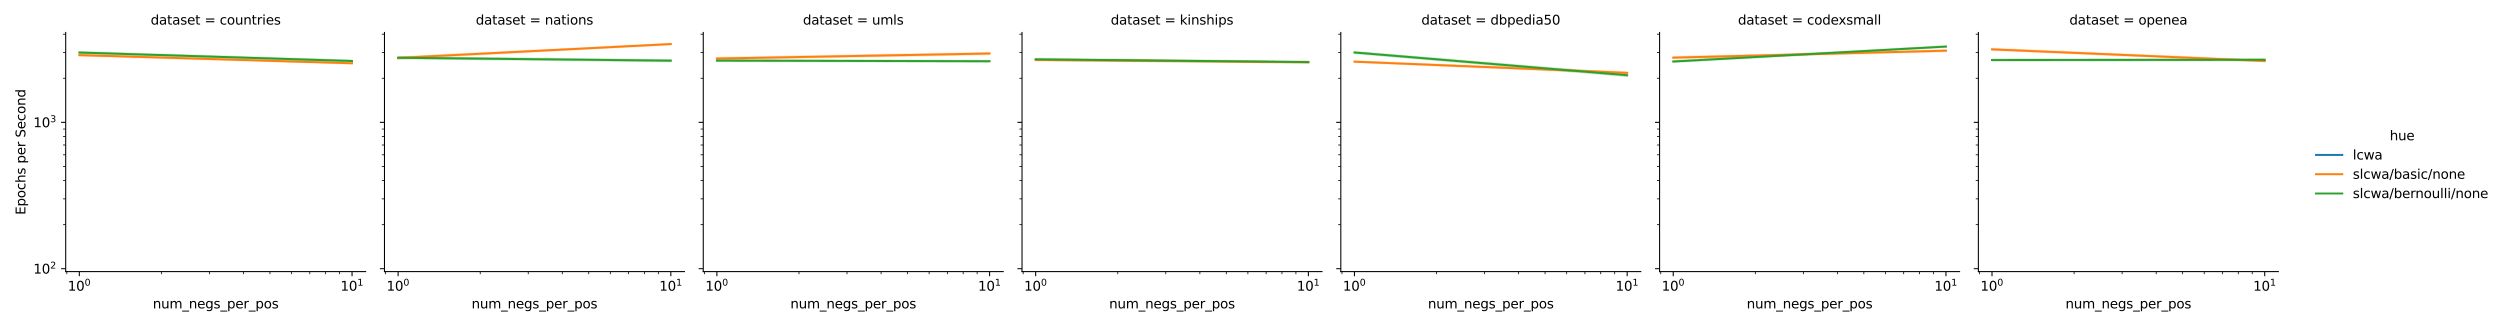 <?xml version="1.0" encoding="utf-8" standalone="no"?>
<!DOCTYPE svg PUBLIC "-//W3C//DTD SVG 1.1//EN"
  "http://www.w3.org/Graphics/SVG/1.1/DTD/svg11.dtd">
<svg xmlns:xlink="http://www.w3.org/1999/xlink" width="1902.87pt" height="252pt" viewBox="0 0 1902.87 252" xmlns="http://www.w3.org/2000/svg" version="1.1">
 <defs>
  <style type="text/css">*{stroke-linejoin: round; stroke-linecap: butt}</style>
 </defs>
 <g id="figure_1">
  <g id="patch_1">
   <path d="M 0 252 
L 1902.87 252 
L 1902.87 0 
L 0 0 
z
" style="fill: #ffffff"/>
  </g>
  <g id="axes_1">
   <g id="patch_2">
    <path d="M 50.003 206.728 
L 278.341 206.728 
L 278.341 24.72 
L 50.003 24.72 
z
" style="fill: #ffffff"/>
   </g>
   <g id="PolyCollection_1">
    <defs>
     <path id="m52c8efbb66" d="M -207519.958 -187.144 
L -207519.958 -185.437 
L -207519.958 -187.144 
L -207519.958 -187.144 
z
" style="stroke: #1f77b4; stroke-opacity: 0.2"/>
    </defs>
    <g clip-path="url(#p0ae73533fd)">
     <use xlink:href="#m52c8efbb66" x="0" y="252" style="fill: #1f77b4; fill-opacity: 0.2; stroke: #1f77b4; stroke-opacity: 0.2"/>
    </g>
   </g>
   <g id="PolyCollection_2">
    <defs>
     <path id="mf791913e7c" d="M 60.382 -210.816 
L 60.382 -209.292 
L 267.962 -203.314 
L 267.962 -204.367 
L 267.962 -204.367 
L 60.382 -210.816 
z
" style="stroke: #ff7f0e; stroke-opacity: 0.2"/>
    </defs>
    <g clip-path="url(#p0ae73533fd)">
     <use xlink:href="#mf791913e7c" x="0" y="252" style="fill: #ff7f0e; fill-opacity: 0.2; stroke: #ff7f0e; stroke-opacity: 0.2"/>
    </g>
   </g>
   <g id="PolyCollection_3">
    <defs>
     <path id="mea8648acc9" d="M 60.382 -212.76 
L 60.382 -211.224 
L 267.962 -204.794 
L 267.962 -206.25 
L 267.962 -206.25 
L 60.382 -212.76 
z
" style="stroke: #2ca02c; stroke-opacity: 0.2"/>
    </defs>
    <g clip-path="url(#p0ae73533fd)">
     <use xlink:href="#mea8648acc9" x="0" y="252" style="fill: #2ca02c; fill-opacity: 0.2; stroke: #2ca02c; stroke-opacity: 0.2"/>
    </g>
   </g>
   <g id="matplotlib.axis_1">
    <g id="xtick_1">
     <g id="line2d_1">
      <defs>
       <path id="m0ec610b601" d="M 0 0 
L 0 3.5 
" style="stroke: #000000; stroke-width: 0.8"/>
      </defs>
      <g>
       <use xlink:href="#m0ec610b601" x="60.382" y="206.728" style="stroke: #000000; stroke-width: 0.8"/>
      </g>
     </g>
     <g id="text_1">
      <!-- $\mathdefault{10^{0}}$ -->
      <g transform="translate(51.582 221.326)scale(0.1 -0.1)">
       <defs>
        <path id="DejaVuSans-31" d="M 794 531 
L 1825 531 
L 1825 4091 
L 703 3866 
L 703 4441 
L 1819 4666 
L 2450 4666 
L 2450 531 
L 3481 531 
L 3481 0 
L 794 0 
L 794 531 
z
" transform="scale(0.016)"/>
        <path id="DejaVuSans-30" d="M 2034 4250 
Q 1547 4250 1301 3770 
Q 1056 3291 1056 2328 
Q 1056 1369 1301 889 
Q 1547 409 2034 409 
Q 2525 409 2770 889 
Q 3016 1369 3016 2328 
Q 3016 3291 2770 3770 
Q 2525 4250 2034 4250 
z
M 2034 4750 
Q 2819 4750 3233 4129 
Q 3647 3509 3647 2328 
Q 3647 1150 3233 529 
Q 2819 -91 2034 -91 
Q 1250 -91 836 529 
Q 422 1150 422 2328 
Q 422 3509 836 4129 
Q 1250 4750 2034 4750 
z
" transform="scale(0.016)"/>
       </defs>
       <use xlink:href="#DejaVuSans-31" transform="translate(0 0.766)"/>
       <use xlink:href="#DejaVuSans-30" transform="translate(63.623 0.766)"/>
       <use xlink:href="#DejaVuSans-30" transform="translate(128.203 39.047)scale(0.7)"/>
      </g>
     </g>
    </g>
    <g id="xtick_2">
     <g id="line2d_2">
      <g>
       <use xlink:href="#m0ec610b601" x="267.962" y="206.728" style="stroke: #000000; stroke-width: 0.8"/>
      </g>
     </g>
     <g id="text_2">
      <!-- $\mathdefault{10^{1}}$ -->
      <g transform="translate(259.162 221.326)scale(0.1 -0.1)">
       <use xlink:href="#DejaVuSans-31" transform="translate(0 0.684)"/>
       <use xlink:href="#DejaVuSans-30" transform="translate(63.623 0.684)"/>
       <use xlink:href="#DejaVuSans-31" transform="translate(128.203 38.966)scale(0.7)"/>
      </g>
     </g>
    </g>
    <g id="xtick_3">
     <g id="line2d_3">
      <defs>
       <path id="m59ce0bd7ce" d="M 0 0 
L 0 2 
" style="stroke: #000000; stroke-width: 0.6"/>
      </defs>
      <g>
       <use xlink:href="#m59ce0bd7ce" x="50.883" y="206.728" style="stroke: #000000; stroke-width: 0.6"/>
      </g>
     </g>
    </g>
    <g id="xtick_4">
     <g id="line2d_4">
      <g>
       <use xlink:href="#m59ce0bd7ce" x="122.87" y="206.728" style="stroke: #000000; stroke-width: 0.6"/>
      </g>
     </g>
    </g>
    <g id="xtick_5">
     <g id="line2d_5">
      <g>
       <use xlink:href="#m59ce0bd7ce" x="159.423" y="206.728" style="stroke: #000000; stroke-width: 0.6"/>
      </g>
     </g>
    </g>
    <g id="xtick_6">
     <g id="line2d_6">
      <g>
       <use xlink:href="#m59ce0bd7ce" x="185.358" y="206.728" style="stroke: #000000; stroke-width: 0.6"/>
      </g>
     </g>
    </g>
    <g id="xtick_7">
     <g id="line2d_7">
      <g>
       <use xlink:href="#m59ce0bd7ce" x="205.474" y="206.728" style="stroke: #000000; stroke-width: 0.6"/>
      </g>
     </g>
    </g>
    <g id="xtick_8">
     <g id="line2d_8">
      <g>
       <use xlink:href="#m59ce0bd7ce" x="221.911" y="206.728" style="stroke: #000000; stroke-width: 0.6"/>
      </g>
     </g>
    </g>
    <g id="xtick_9">
     <g id="line2d_9">
      <g>
       <use xlink:href="#m59ce0bd7ce" x="235.807" y="206.728" style="stroke: #000000; stroke-width: 0.6"/>
      </g>
     </g>
    </g>
    <g id="xtick_10">
     <g id="line2d_10">
      <g>
       <use xlink:href="#m59ce0bd7ce" x="247.845" y="206.728" style="stroke: #000000; stroke-width: 0.6"/>
      </g>
     </g>
    </g>
    <g id="xtick_11">
     <g id="line2d_11">
      <g>
       <use xlink:href="#m59ce0bd7ce" x="258.464" y="206.728" style="stroke: #000000; stroke-width: 0.6"/>
      </g>
     </g>
    </g>
    <g id="text_3">
     <!-- num_negs_per_pos -->
     <g transform="translate(116.295 234.726)scale(0.1 -0.1)">
      <defs>
       <path id="DejaVuSans-6e" d="M 3513 2113 
L 3513 0 
L 2938 0 
L 2938 2094 
Q 2938 2591 2744 2837 
Q 2550 3084 2163 3084 
Q 1697 3084 1428 2787 
Q 1159 2491 1159 1978 
L 1159 0 
L 581 0 
L 581 3500 
L 1159 3500 
L 1159 2956 
Q 1366 3272 1645 3428 
Q 1925 3584 2291 3584 
Q 2894 3584 3203 3211 
Q 3513 2838 3513 2113 
z
" transform="scale(0.016)"/>
       <path id="DejaVuSans-75" d="M 544 1381 
L 544 3500 
L 1119 3500 
L 1119 1403 
Q 1119 906 1312 657 
Q 1506 409 1894 409 
Q 2359 409 2629 706 
Q 2900 1003 2900 1516 
L 2900 3500 
L 3475 3500 
L 3475 0 
L 2900 0 
L 2900 538 
Q 2691 219 2414 64 
Q 2138 -91 1772 -91 
Q 1169 -91 856 284 
Q 544 659 544 1381 
z
M 1991 3584 
L 1991 3584 
z
" transform="scale(0.016)"/>
       <path id="DejaVuSans-6d" d="M 3328 2828 
Q 3544 3216 3844 3400 
Q 4144 3584 4550 3584 
Q 5097 3584 5394 3201 
Q 5691 2819 5691 2113 
L 5691 0 
L 5113 0 
L 5113 2094 
Q 5113 2597 4934 2840 
Q 4756 3084 4391 3084 
Q 3944 3084 3684 2787 
Q 3425 2491 3425 1978 
L 3425 0 
L 2847 0 
L 2847 2094 
Q 2847 2600 2669 2842 
Q 2491 3084 2119 3084 
Q 1678 3084 1418 2786 
Q 1159 2488 1159 1978 
L 1159 0 
L 581 0 
L 581 3500 
L 1159 3500 
L 1159 2956 
Q 1356 3278 1631 3431 
Q 1906 3584 2284 3584 
Q 2666 3584 2933 3390 
Q 3200 3197 3328 2828 
z
" transform="scale(0.016)"/>
       <path id="DejaVuSans-5f" d="M 3263 -1063 
L 3263 -1509 
L -63 -1509 
L -63 -1063 
L 3263 -1063 
z
" transform="scale(0.016)"/>
       <path id="DejaVuSans-65" d="M 3597 1894 
L 3597 1613 
L 953 1613 
Q 991 1019 1311 708 
Q 1631 397 2203 397 
Q 2534 397 2845 478 
Q 3156 559 3463 722 
L 3463 178 
Q 3153 47 2828 -22 
Q 2503 -91 2169 -91 
Q 1331 -91 842 396 
Q 353 884 353 1716 
Q 353 2575 817 3079 
Q 1281 3584 2069 3584 
Q 2775 3584 3186 3129 
Q 3597 2675 3597 1894 
z
M 3022 2063 
Q 3016 2534 2758 2815 
Q 2500 3097 2075 3097 
Q 1594 3097 1305 2825 
Q 1016 2553 972 2059 
L 3022 2063 
z
" transform="scale(0.016)"/>
       <path id="DejaVuSans-67" d="M 2906 1791 
Q 2906 2416 2648 2759 
Q 2391 3103 1925 3103 
Q 1463 3103 1205 2759 
Q 947 2416 947 1791 
Q 947 1169 1205 825 
Q 1463 481 1925 481 
Q 2391 481 2648 825 
Q 2906 1169 2906 1791 
z
M 3481 434 
Q 3481 -459 3084 -895 
Q 2688 -1331 1869 -1331 
Q 1566 -1331 1297 -1286 
Q 1028 -1241 775 -1147 
L 775 -588 
Q 1028 -725 1275 -790 
Q 1522 -856 1778 -856 
Q 2344 -856 2625 -561 
Q 2906 -266 2906 331 
L 2906 616 
Q 2728 306 2450 153 
Q 2172 0 1784 0 
Q 1141 0 747 490 
Q 353 981 353 1791 
Q 353 2603 747 3093 
Q 1141 3584 1784 3584 
Q 2172 3584 2450 3431 
Q 2728 3278 2906 2969 
L 2906 3500 
L 3481 3500 
L 3481 434 
z
" transform="scale(0.016)"/>
       <path id="DejaVuSans-73" d="M 2834 3397 
L 2834 2853 
Q 2591 2978 2328 3040 
Q 2066 3103 1784 3103 
Q 1356 3103 1142 2972 
Q 928 2841 928 2578 
Q 928 2378 1081 2264 
Q 1234 2150 1697 2047 
L 1894 2003 
Q 2506 1872 2764 1633 
Q 3022 1394 3022 966 
Q 3022 478 2636 193 
Q 2250 -91 1575 -91 
Q 1294 -91 989 -36 
Q 684 19 347 128 
L 347 722 
Q 666 556 975 473 
Q 1284 391 1588 391 
Q 1994 391 2212 530 
Q 2431 669 2431 922 
Q 2431 1156 2273 1281 
Q 2116 1406 1581 1522 
L 1381 1569 
Q 847 1681 609 1914 
Q 372 2147 372 2553 
Q 372 3047 722 3315 
Q 1072 3584 1716 3584 
Q 2034 3584 2315 3537 
Q 2597 3491 2834 3397 
z
" transform="scale(0.016)"/>
       <path id="DejaVuSans-70" d="M 1159 525 
L 1159 -1331 
L 581 -1331 
L 581 3500 
L 1159 3500 
L 1159 2969 
Q 1341 3281 1617 3432 
Q 1894 3584 2278 3584 
Q 2916 3584 3314 3078 
Q 3713 2572 3713 1747 
Q 3713 922 3314 415 
Q 2916 -91 2278 -91 
Q 1894 -91 1617 61 
Q 1341 213 1159 525 
z
M 3116 1747 
Q 3116 2381 2855 2742 
Q 2594 3103 2138 3103 
Q 1681 3103 1420 2742 
Q 1159 2381 1159 1747 
Q 1159 1113 1420 752 
Q 1681 391 2138 391 
Q 2594 391 2855 752 
Q 3116 1113 3116 1747 
z
" transform="scale(0.016)"/>
       <path id="DejaVuSans-72" d="M 2631 2963 
Q 2534 3019 2420 3045 
Q 2306 3072 2169 3072 
Q 1681 3072 1420 2755 
Q 1159 2438 1159 1844 
L 1159 0 
L 581 0 
L 581 3500 
L 1159 3500 
L 1159 2956 
Q 1341 3275 1631 3429 
Q 1922 3584 2338 3584 
Q 2397 3584 2469 3576 
Q 2541 3569 2628 3553 
L 2631 2963 
z
" transform="scale(0.016)"/>
       <path id="DejaVuSans-6f" d="M 1959 3097 
Q 1497 3097 1228 2736 
Q 959 2375 959 1747 
Q 959 1119 1226 758 
Q 1494 397 1959 397 
Q 2419 397 2687 759 
Q 2956 1122 2956 1747 
Q 2956 2369 2687 2733 
Q 2419 3097 1959 3097 
z
M 1959 3584 
Q 2709 3584 3137 3096 
Q 3566 2609 3566 1747 
Q 3566 888 3137 398 
Q 2709 -91 1959 -91 
Q 1206 -91 779 398 
Q 353 888 353 1747 
Q 353 2609 779 3096 
Q 1206 3584 1959 3584 
z
" transform="scale(0.016)"/>
      </defs>
      <use xlink:href="#DejaVuSans-6e"/>
      <use xlink:href="#DejaVuSans-75" x="63.379"/>
      <use xlink:href="#DejaVuSans-6d" x="126.758"/>
      <use xlink:href="#DejaVuSans-5f" x="224.17"/>
      <use xlink:href="#DejaVuSans-6e" x="274.17"/>
      <use xlink:href="#DejaVuSans-65" x="337.549"/>
      <use xlink:href="#DejaVuSans-67" x="399.072"/>
      <use xlink:href="#DejaVuSans-73" x="462.549"/>
      <use xlink:href="#DejaVuSans-5f" x="514.648"/>
      <use xlink:href="#DejaVuSans-70" x="564.648"/>
      <use xlink:href="#DejaVuSans-65" x="628.125"/>
      <use xlink:href="#DejaVuSans-72" x="689.648"/>
      <use xlink:href="#DejaVuSans-5f" x="730.762"/>
      <use xlink:href="#DejaVuSans-70" x="780.762"/>
      <use xlink:href="#DejaVuSans-6f" x="844.238"/>
      <use xlink:href="#DejaVuSans-73" x="905.42"/>
     </g>
    </g>
   </g>
   <g id="matplotlib.axis_2">
    <g id="ytick_1">
     <g id="line2d_12">
      <defs>
       <path id="mf2ae2140da" d="M 0 0 
L -3.5 0 
" style="stroke: #000000; stroke-width: 0.8"/>
      </defs>
      <g>
       <use xlink:href="#mf2ae2140da" x="50.003" y="204.521" style="stroke: #000000; stroke-width: 0.8"/>
      </g>
     </g>
     <g id="text_4">
      <!-- $\mathdefault{10^{2}}$ -->
      <g transform="translate(25.403 208.32)scale(0.1 -0.1)">
       <defs>
        <path id="DejaVuSans-32" d="M 1228 531 
L 3431 531 
L 3431 0 
L 469 0 
L 469 531 
Q 828 903 1448 1529 
Q 2069 2156 2228 2338 
Q 2531 2678 2651 2914 
Q 2772 3150 2772 3378 
Q 2772 3750 2511 3984 
Q 2250 4219 1831 4219 
Q 1534 4219 1204 4116 
Q 875 4013 500 3803 
L 500 4441 
Q 881 4594 1212 4672 
Q 1544 4750 1819 4750 
Q 2544 4750 2975 4387 
Q 3406 4025 3406 3419 
Q 3406 3131 3298 2873 
Q 3191 2616 2906 2266 
Q 2828 2175 2409 1742 
Q 1991 1309 1228 531 
z
" transform="scale(0.016)"/>
       </defs>
       <use xlink:href="#DejaVuSans-31" transform="translate(0 0.766)"/>
       <use xlink:href="#DejaVuSans-30" transform="translate(63.623 0.766)"/>
       <use xlink:href="#DejaVuSans-32" transform="translate(128.203 39.047)scale(0.7)"/>
      </g>
     </g>
    </g>
    <g id="ytick_2">
     <g id="line2d_13">
      <g>
       <use xlink:href="#mf2ae2140da" x="50.003" y="93.118" style="stroke: #000000; stroke-width: 0.8"/>
      </g>
     </g>
     <g id="text_5">
      <!-- $\mathdefault{10^{3}}$ -->
      <g transform="translate(25.403 96.918)scale(0.1 -0.1)">
       <defs>
        <path id="DejaVuSans-33" d="M 2597 2516 
Q 3050 2419 3304 2112 
Q 3559 1806 3559 1356 
Q 3559 666 3084 287 
Q 2609 -91 1734 -91 
Q 1441 -91 1130 -33 
Q 819 25 488 141 
L 488 750 
Q 750 597 1062 519 
Q 1375 441 1716 441 
Q 2309 441 2620 675 
Q 2931 909 2931 1356 
Q 2931 1769 2642 2001 
Q 2353 2234 1838 2234 
L 1294 2234 
L 1294 2753 
L 1863 2753 
Q 2328 2753 2575 2939 
Q 2822 3125 2822 3475 
Q 2822 3834 2567 4026 
Q 2313 4219 1838 4219 
Q 1578 4219 1281 4162 
Q 984 4106 628 3988 
L 628 4550 
Q 988 4650 1302 4700 
Q 1616 4750 1894 4750 
Q 2613 4750 3031 4423 
Q 3450 4097 3450 3541 
Q 3450 3153 3228 2886 
Q 3006 2619 2597 2516 
z
" transform="scale(0.016)"/>
       </defs>
       <use xlink:href="#DejaVuSans-31" transform="translate(0 0.766)"/>
       <use xlink:href="#DejaVuSans-30" transform="translate(63.623 0.766)"/>
       <use xlink:href="#DejaVuSans-33" transform="translate(128.203 39.047)scale(0.7)"/>
      </g>
     </g>
    </g>
    <g id="ytick_3">
     <g id="line2d_14">
      <defs>
       <path id="m5389085e13" d="M 0 0 
L -2 0 
" style="stroke: #000000; stroke-width: 0.6"/>
      </defs>
      <g>
       <use xlink:href="#m5389085e13" x="50.003" y="170.985" style="stroke: #000000; stroke-width: 0.6"/>
      </g>
     </g>
    </g>
    <g id="ytick_4">
     <g id="line2d_15">
      <g>
       <use xlink:href="#m5389085e13" x="50.003" y="151.368" style="stroke: #000000; stroke-width: 0.6"/>
      </g>
     </g>
    </g>
    <g id="ytick_5">
     <g id="line2d_16">
      <g>
       <use xlink:href="#m5389085e13" x="50.003" y="137.45" style="stroke: #000000; stroke-width: 0.6"/>
      </g>
     </g>
    </g>
    <g id="ytick_6">
     <g id="line2d_17">
      <g>
       <use xlink:href="#m5389085e13" x="50.003" y="126.654" style="stroke: #000000; stroke-width: 0.6"/>
      </g>
     </g>
    </g>
    <g id="ytick_7">
     <g id="line2d_18">
      <g>
       <use xlink:href="#m5389085e13" x="50.003" y="117.833" style="stroke: #000000; stroke-width: 0.6"/>
      </g>
     </g>
    </g>
    <g id="ytick_8">
     <g id="line2d_19">
      <g>
       <use xlink:href="#m5389085e13" x="50.003" y="110.375" style="stroke: #000000; stroke-width: 0.6"/>
      </g>
     </g>
    </g>
    <g id="ytick_9">
     <g id="line2d_20">
      <g>
       <use xlink:href="#m5389085e13" x="50.003" y="103.914" style="stroke: #000000; stroke-width: 0.6"/>
      </g>
     </g>
    </g>
    <g id="ytick_10">
     <g id="line2d_21">
      <g>
       <use xlink:href="#m5389085e13" x="50.003" y="98.216" style="stroke: #000000; stroke-width: 0.6"/>
      </g>
     </g>
    </g>
    <g id="ytick_11">
     <g id="line2d_22">
      <g>
       <use xlink:href="#m5389085e13" x="50.003" y="59.583" style="stroke: #000000; stroke-width: 0.6"/>
      </g>
     </g>
    </g>
    <g id="ytick_12">
     <g id="line2d_23">
      <g>
       <use xlink:href="#m5389085e13" x="50.003" y="39.966" style="stroke: #000000; stroke-width: 0.6"/>
      </g>
     </g>
    </g>
    <g id="ytick_13">
     <g id="line2d_24">
      <g>
       <use xlink:href="#m5389085e13" x="50.003" y="26.047" style="stroke: #000000; stroke-width: 0.6"/>
      </g>
     </g>
    </g>
    <g id="text_6">
     <!-- Epochs per Second -->
     <g transform="translate(19.323 163.526)rotate(-90)scale(0.1 -0.1)">
      <defs>
       <path id="DejaVuSans-45" d="M 628 4666 
L 3578 4666 
L 3578 4134 
L 1259 4134 
L 1259 2753 
L 3481 2753 
L 3481 2222 
L 1259 2222 
L 1259 531 
L 3634 531 
L 3634 0 
L 628 0 
L 628 4666 
z
" transform="scale(0.016)"/>
       <path id="DejaVuSans-63" d="M 3122 3366 
L 3122 2828 
Q 2878 2963 2633 3030 
Q 2388 3097 2138 3097 
Q 1578 3097 1268 2742 
Q 959 2388 959 1747 
Q 959 1106 1268 751 
Q 1578 397 2138 397 
Q 2388 397 2633 464 
Q 2878 531 3122 666 
L 3122 134 
Q 2881 22 2623 -34 
Q 2366 -91 2075 -91 
Q 1284 -91 818 406 
Q 353 903 353 1747 
Q 353 2603 823 3093 
Q 1294 3584 2113 3584 
Q 2378 3584 2631 3529 
Q 2884 3475 3122 3366 
z
" transform="scale(0.016)"/>
       <path id="DejaVuSans-68" d="M 3513 2113 
L 3513 0 
L 2938 0 
L 2938 2094 
Q 2938 2591 2744 2837 
Q 2550 3084 2163 3084 
Q 1697 3084 1428 2787 
Q 1159 2491 1159 1978 
L 1159 0 
L 581 0 
L 581 4863 
L 1159 4863 
L 1159 2956 
Q 1366 3272 1645 3428 
Q 1925 3584 2291 3584 
Q 2894 3584 3203 3211 
Q 3513 2838 3513 2113 
z
" transform="scale(0.016)"/>
       <path id="DejaVuSans-20" transform="scale(0.016)"/>
       <path id="DejaVuSans-53" d="M 3425 4513 
L 3425 3897 
Q 3066 4069 2747 4153 
Q 2428 4238 2131 4238 
Q 1616 4238 1336 4038 
Q 1056 3838 1056 3469 
Q 1056 3159 1242 3001 
Q 1428 2844 1947 2747 
L 2328 2669 
Q 3034 2534 3370 2195 
Q 3706 1856 3706 1288 
Q 3706 609 3251 259 
Q 2797 -91 1919 -91 
Q 1588 -91 1214 -16 
Q 841 59 441 206 
L 441 856 
Q 825 641 1194 531 
Q 1563 422 1919 422 
Q 2459 422 2753 634 
Q 3047 847 3047 1241 
Q 3047 1584 2836 1778 
Q 2625 1972 2144 2069 
L 1759 2144 
Q 1053 2284 737 2584 
Q 422 2884 422 3419 
Q 422 4038 858 4394 
Q 1294 4750 2059 4750 
Q 2388 4750 2728 4690 
Q 3069 4631 3425 4513 
z
" transform="scale(0.016)"/>
       <path id="DejaVuSans-64" d="M 2906 2969 
L 2906 4863 
L 3481 4863 
L 3481 0 
L 2906 0 
L 2906 525 
Q 2725 213 2448 61 
Q 2172 -91 1784 -91 
Q 1150 -91 751 415 
Q 353 922 353 1747 
Q 353 2572 751 3078 
Q 1150 3584 1784 3584 
Q 2172 3584 2448 3432 
Q 2725 3281 2906 2969 
z
M 947 1747 
Q 947 1113 1208 752 
Q 1469 391 1925 391 
Q 2381 391 2643 752 
Q 2906 1113 2906 1747 
Q 2906 2381 2643 2742 
Q 2381 3103 1925 3103 
Q 1469 3103 1208 2742 
Q 947 2381 947 1747 
z
" transform="scale(0.016)"/>
      </defs>
      <use xlink:href="#DejaVuSans-45"/>
      <use xlink:href="#DejaVuSans-70" x="63.184"/>
      <use xlink:href="#DejaVuSans-6f" x="126.66"/>
      <use xlink:href="#DejaVuSans-63" x="187.842"/>
      <use xlink:href="#DejaVuSans-68" x="242.822"/>
      <use xlink:href="#DejaVuSans-73" x="306.201"/>
      <use xlink:href="#DejaVuSans-20" x="358.301"/>
      <use xlink:href="#DejaVuSans-70" x="390.088"/>
      <use xlink:href="#DejaVuSans-65" x="453.564"/>
      <use xlink:href="#DejaVuSans-72" x="515.088"/>
      <use xlink:href="#DejaVuSans-20" x="556.201"/>
      <use xlink:href="#DejaVuSans-53" x="587.988"/>
      <use xlink:href="#DejaVuSans-65" x="651.465"/>
      <use xlink:href="#DejaVuSans-63" x="712.988"/>
      <use xlink:href="#DejaVuSans-6f" x="767.969"/>
      <use xlink:href="#DejaVuSans-6e" x="829.15"/>
      <use xlink:href="#DejaVuSans-64" x="892.529"/>
     </g>
    </g>
   </g>
   <g id="line2d_25">
    <path clip-path="url(#p0ae73533fd)" style="fill: none; stroke: #1f77b4; stroke-width: 1.5; stroke-linecap: square"/>
   </g>
   <g id="line2d_26">
    <path d="M 60.382 41.954 
L 267.962 48.17 
" clip-path="url(#p0ae73533fd)" style="fill: none; stroke: #ff7f0e; stroke-width: 1.5; stroke-linecap: square"/>
   </g>
   <g id="line2d_27">
    <path d="M 60.382 39.999 
L 267.962 46.454 
" clip-path="url(#p0ae73533fd)" style="fill: none; stroke: #2ca02c; stroke-width: 1.5; stroke-linecap: square"/>
   </g>
   <g id="line2d_28"/>
   <g id="line2d_29"/>
   <g id="line2d_30"/>
   <g id="patch_3">
    <path d="M 50.003 206.728 
L 50.003 24.72 
" style="fill: none; stroke: #000000; stroke-width: 0.8; stroke-linejoin: miter; stroke-linecap: square"/>
   </g>
   <g id="patch_4">
    <path d="M 50.003 206.728 
L 278.341 206.728 
" style="fill: none; stroke: #000000; stroke-width: 0.8; stroke-linejoin: miter; stroke-linecap: square"/>
   </g>
   <g id="text_7">
    <!-- dataset = countries -->
    <g transform="translate(114.668 18.72)scale(0.1 -0.1)">
     <defs>
      <path id="DejaVuSans-61" d="M 2194 1759 
Q 1497 1759 1228 1600 
Q 959 1441 959 1056 
Q 959 750 1161 570 
Q 1363 391 1709 391 
Q 2188 391 2477 730 
Q 2766 1069 2766 1631 
L 2766 1759 
L 2194 1759 
z
M 3341 1997 
L 3341 0 
L 2766 0 
L 2766 531 
Q 2569 213 2275 61 
Q 1981 -91 1556 -91 
Q 1019 -91 701 211 
Q 384 513 384 1019 
Q 384 1609 779 1909 
Q 1175 2209 1959 2209 
L 2766 2209 
L 2766 2266 
Q 2766 2663 2505 2880 
Q 2244 3097 1772 3097 
Q 1472 3097 1187 3025 
Q 903 2953 641 2809 
L 641 3341 
Q 956 3463 1253 3523 
Q 1550 3584 1831 3584 
Q 2591 3584 2966 3190 
Q 3341 2797 3341 1997 
z
" transform="scale(0.016)"/>
      <path id="DejaVuSans-74" d="M 1172 4494 
L 1172 3500 
L 2356 3500 
L 2356 3053 
L 1172 3053 
L 1172 1153 
Q 1172 725 1289 603 
Q 1406 481 1766 481 
L 2356 481 
L 2356 0 
L 1766 0 
Q 1100 0 847 248 
Q 594 497 594 1153 
L 594 3053 
L 172 3053 
L 172 3500 
L 594 3500 
L 594 4494 
L 1172 4494 
z
" transform="scale(0.016)"/>
      <path id="DejaVuSans-3d" d="M 678 2906 
L 4684 2906 
L 4684 2381 
L 678 2381 
L 678 2906 
z
M 678 1631 
L 4684 1631 
L 4684 1100 
L 678 1100 
L 678 1631 
z
" transform="scale(0.016)"/>
      <path id="DejaVuSans-69" d="M 603 3500 
L 1178 3500 
L 1178 0 
L 603 0 
L 603 3500 
z
M 603 4863 
L 1178 4863 
L 1178 4134 
L 603 4134 
L 603 4863 
z
" transform="scale(0.016)"/>
     </defs>
     <use xlink:href="#DejaVuSans-64"/>
     <use xlink:href="#DejaVuSans-61" x="63.477"/>
     <use xlink:href="#DejaVuSans-74" x="124.756"/>
     <use xlink:href="#DejaVuSans-61" x="163.965"/>
     <use xlink:href="#DejaVuSans-73" x="225.244"/>
     <use xlink:href="#DejaVuSans-65" x="277.344"/>
     <use xlink:href="#DejaVuSans-74" x="338.867"/>
     <use xlink:href="#DejaVuSans-20" x="378.076"/>
     <use xlink:href="#DejaVuSans-3d" x="409.863"/>
     <use xlink:href="#DejaVuSans-20" x="493.652"/>
     <use xlink:href="#DejaVuSans-63" x="525.439"/>
     <use xlink:href="#DejaVuSans-6f" x="580.42"/>
     <use xlink:href="#DejaVuSans-75" x="641.602"/>
     <use xlink:href="#DejaVuSans-6e" x="704.98"/>
     <use xlink:href="#DejaVuSans-74" x="768.359"/>
     <use xlink:href="#DejaVuSans-72" x="807.568"/>
     <use xlink:href="#DejaVuSans-69" x="848.682"/>
     <use xlink:href="#DejaVuSans-65" x="876.465"/>
     <use xlink:href="#DejaVuSans-73" x="937.988"/>
    </g>
   </g>
  </g>
  <g id="axes_2">
   <g id="patch_5">
    <path d="M 292.641 206.728 
L 520.979 206.728 
L 520.979 24.72 
L 292.641 24.72 
z
" style="fill: #ffffff"/>
   </g>
   <g id="PolyCollection_4">
    <defs>
     <path id="m3238c7aef0" d="M -207277.32 -174.347 
L -207277.32 -170.858 
L -207277.32 -174.347 
L -207277.32 -174.347 
z
" style="stroke: #1f77b4; stroke-opacity: 0.2"/>
    </defs>
    <g clip-path="url(#p8af84ea609)">
     <use xlink:href="#m3238c7aef0" x="0" y="252" style="fill: #1f77b4; fill-opacity: 0.2; stroke: #1f77b4; stroke-opacity: 0.2"/>
    </g>
   </g>
   <g id="PolyCollection_5">
    <defs>
     <path id="mec6ea289a7" d="M 303.02 -208.742 
L 303.02 -207.071 
L 510.6 -217.915 
L 510.6 -219.007 
L 510.6 -219.007 
L 303.02 -208.742 
z
" style="stroke: #ff7f0e; stroke-opacity: 0.2"/>
    </defs>
    <g clip-path="url(#p8af84ea609)">
     <use xlink:href="#mec6ea289a7" x="0" y="252" style="fill: #ff7f0e; fill-opacity: 0.2; stroke: #ff7f0e; stroke-opacity: 0.2"/>
    </g>
   </g>
   <g id="PolyCollection_6">
    <defs>
     <path id="m00f2caf990" d="M 303.02 -208.804 
L 303.02 -207.21 
L 510.6 -204.995 
L 510.6 -206.614 
L 510.6 -206.614 
L 303.02 -208.804 
z
" style="stroke: #2ca02c; stroke-opacity: 0.2"/>
    </defs>
    <g clip-path="url(#p8af84ea609)">
     <use xlink:href="#m00f2caf990" x="0" y="252" style="fill: #2ca02c; fill-opacity: 0.2; stroke: #2ca02c; stroke-opacity: 0.2"/>
    </g>
   </g>
   <g id="matplotlib.axis_3">
    <g id="xtick_12">
     <g id="line2d_31">
      <g>
       <use xlink:href="#m0ec610b601" x="303.02" y="206.728" style="stroke: #000000; stroke-width: 0.8"/>
      </g>
     </g>
     <g id="text_8">
      <!-- $\mathdefault{10^{0}}$ -->
      <g transform="translate(294.22 221.326)scale(0.1 -0.1)">
       <use xlink:href="#DejaVuSans-31" transform="translate(0 0.766)"/>
       <use xlink:href="#DejaVuSans-30" transform="translate(63.623 0.766)"/>
       <use xlink:href="#DejaVuSans-30" transform="translate(128.203 39.047)scale(0.7)"/>
      </g>
     </g>
    </g>
    <g id="xtick_13">
     <g id="line2d_32">
      <g>
       <use xlink:href="#m0ec610b601" x="510.6" y="206.728" style="stroke: #000000; stroke-width: 0.8"/>
      </g>
     </g>
     <g id="text_9">
      <!-- $\mathdefault{10^{1}}$ -->
      <g transform="translate(501.8 221.326)scale(0.1 -0.1)">
       <use xlink:href="#DejaVuSans-31" transform="translate(0 0.684)"/>
       <use xlink:href="#DejaVuSans-30" transform="translate(63.623 0.684)"/>
       <use xlink:href="#DejaVuSans-31" transform="translate(128.203 38.966)scale(0.7)"/>
      </g>
     </g>
    </g>
    <g id="xtick_14">
     <g id="line2d_33">
      <g>
       <use xlink:href="#m59ce0bd7ce" x="293.522" y="206.728" style="stroke: #000000; stroke-width: 0.6"/>
      </g>
     </g>
    </g>
    <g id="xtick_15">
     <g id="line2d_34">
      <g>
       <use xlink:href="#m59ce0bd7ce" x="365.508" y="206.728" style="stroke: #000000; stroke-width: 0.6"/>
      </g>
     </g>
    </g>
    <g id="xtick_16">
     <g id="line2d_35">
      <g>
       <use xlink:href="#m59ce0bd7ce" x="402.061" y="206.728" style="stroke: #000000; stroke-width: 0.6"/>
      </g>
     </g>
    </g>
    <g id="xtick_17">
     <g id="line2d_36">
      <g>
       <use xlink:href="#m59ce0bd7ce" x="427.996" y="206.728" style="stroke: #000000; stroke-width: 0.6"/>
      </g>
     </g>
    </g>
    <g id="xtick_18">
     <g id="line2d_37">
      <g>
       <use xlink:href="#m59ce0bd7ce" x="448.113" y="206.728" style="stroke: #000000; stroke-width: 0.6"/>
      </g>
     </g>
    </g>
    <g id="xtick_19">
     <g id="line2d_38">
      <g>
       <use xlink:href="#m59ce0bd7ce" x="464.549" y="206.728" style="stroke: #000000; stroke-width: 0.6"/>
      </g>
     </g>
    </g>
    <g id="xtick_20">
     <g id="line2d_39">
      <g>
       <use xlink:href="#m59ce0bd7ce" x="478.446" y="206.728" style="stroke: #000000; stroke-width: 0.6"/>
      </g>
     </g>
    </g>
    <g id="xtick_21">
     <g id="line2d_40">
      <g>
       <use xlink:href="#m59ce0bd7ce" x="490.484" y="206.728" style="stroke: #000000; stroke-width: 0.6"/>
      </g>
     </g>
    </g>
    <g id="xtick_22">
     <g id="line2d_41">
      <g>
       <use xlink:href="#m59ce0bd7ce" x="501.102" y="206.728" style="stroke: #000000; stroke-width: 0.6"/>
      </g>
     </g>
    </g>
    <g id="text_10">
     <!-- num_negs_per_pos -->
     <g transform="translate(358.934 234.726)scale(0.1 -0.1)">
      <use xlink:href="#DejaVuSans-6e"/>
      <use xlink:href="#DejaVuSans-75" x="63.379"/>
      <use xlink:href="#DejaVuSans-6d" x="126.758"/>
      <use xlink:href="#DejaVuSans-5f" x="224.17"/>
      <use xlink:href="#DejaVuSans-6e" x="274.17"/>
      <use xlink:href="#DejaVuSans-65" x="337.549"/>
      <use xlink:href="#DejaVuSans-67" x="399.072"/>
      <use xlink:href="#DejaVuSans-73" x="462.549"/>
      <use xlink:href="#DejaVuSans-5f" x="514.648"/>
      <use xlink:href="#DejaVuSans-70" x="564.648"/>
      <use xlink:href="#DejaVuSans-65" x="628.125"/>
      <use xlink:href="#DejaVuSans-72" x="689.648"/>
      <use xlink:href="#DejaVuSans-5f" x="730.762"/>
      <use xlink:href="#DejaVuSans-70" x="780.762"/>
      <use xlink:href="#DejaVuSans-6f" x="844.238"/>
      <use xlink:href="#DejaVuSans-73" x="905.42"/>
     </g>
    </g>
   </g>
   <g id="matplotlib.axis_4">
    <g id="ytick_14">
     <g id="line2d_42">
      <g>
       <use xlink:href="#mf2ae2140da" x="292.641" y="204.521" style="stroke: #000000; stroke-width: 0.8"/>
      </g>
     </g>
    </g>
    <g id="ytick_15">
     <g id="line2d_43">
      <g>
       <use xlink:href="#mf2ae2140da" x="292.641" y="93.118" style="stroke: #000000; stroke-width: 0.8"/>
      </g>
     </g>
    </g>
    <g id="ytick_16">
     <g id="line2d_44">
      <g>
       <use xlink:href="#m5389085e13" x="292.641" y="170.985" style="stroke: #000000; stroke-width: 0.6"/>
      </g>
     </g>
    </g>
    <g id="ytick_17">
     <g id="line2d_45">
      <g>
       <use xlink:href="#m5389085e13" x="292.641" y="151.368" style="stroke: #000000; stroke-width: 0.6"/>
      </g>
     </g>
    </g>
    <g id="ytick_18">
     <g id="line2d_46">
      <g>
       <use xlink:href="#m5389085e13" x="292.641" y="137.45" style="stroke: #000000; stroke-width: 0.6"/>
      </g>
     </g>
    </g>
    <g id="ytick_19">
     <g id="line2d_47">
      <g>
       <use xlink:href="#m5389085e13" x="292.641" y="126.654" style="stroke: #000000; stroke-width: 0.6"/>
      </g>
     </g>
    </g>
    <g id="ytick_20">
     <g id="line2d_48">
      <g>
       <use xlink:href="#m5389085e13" x="292.641" y="117.833" style="stroke: #000000; stroke-width: 0.6"/>
      </g>
     </g>
    </g>
    <g id="ytick_21">
     <g id="line2d_49">
      <g>
       <use xlink:href="#m5389085e13" x="292.641" y="110.375" style="stroke: #000000; stroke-width: 0.6"/>
      </g>
     </g>
    </g>
    <g id="ytick_22">
     <g id="line2d_50">
      <g>
       <use xlink:href="#m5389085e13" x="292.641" y="103.914" style="stroke: #000000; stroke-width: 0.6"/>
      </g>
     </g>
    </g>
    <g id="ytick_23">
     <g id="line2d_51">
      <g>
       <use xlink:href="#m5389085e13" x="292.641" y="98.216" style="stroke: #000000; stroke-width: 0.6"/>
      </g>
     </g>
    </g>
    <g id="ytick_24">
     <g id="line2d_52">
      <g>
       <use xlink:href="#m5389085e13" x="292.641" y="59.583" style="stroke: #000000; stroke-width: 0.6"/>
      </g>
     </g>
    </g>
    <g id="ytick_25">
     <g id="line2d_53">
      <g>
       <use xlink:href="#m5389085e13" x="292.641" y="39.966" style="stroke: #000000; stroke-width: 0.6"/>
      </g>
     </g>
    </g>
    <g id="ytick_26">
     <g id="line2d_54">
      <g>
       <use xlink:href="#m5389085e13" x="292.641" y="26.047" style="stroke: #000000; stroke-width: 0.6"/>
      </g>
     </g>
    </g>
   </g>
   <g id="line2d_55">
    <path clip-path="url(#p8af84ea609)" style="fill: none; stroke: #1f77b4; stroke-width: 1.5; stroke-linecap: square"/>
   </g>
   <g id="line2d_56">
    <path d="M 303.02 44.055 
L 510.6 33.534 
" clip-path="url(#p8af84ea609)" style="fill: none; stroke: #ff7f0e; stroke-width: 1.5; stroke-linecap: square"/>
   </g>
   <g id="line2d_57">
    <path d="M 303.02 43.971 
L 510.6 46.176 
" clip-path="url(#p8af84ea609)" style="fill: none; stroke: #2ca02c; stroke-width: 1.5; stroke-linecap: square"/>
   </g>
   <g id="patch_6">
    <path d="M 292.641 206.728 
L 292.641 24.72 
" style="fill: none; stroke: #000000; stroke-width: 0.8; stroke-linejoin: miter; stroke-linecap: square"/>
   </g>
   <g id="patch_7">
    <path d="M 292.641 206.728 
L 520.979 206.728 
" style="fill: none; stroke: #000000; stroke-width: 0.8; stroke-linejoin: miter; stroke-linecap: square"/>
   </g>
   <g id="text_11">
    <!-- dataset = nations -->
    <g transform="translate(362.124 18.72)scale(0.1 -0.1)">
     <use xlink:href="#DejaVuSans-64"/>
     <use xlink:href="#DejaVuSans-61" x="63.477"/>
     <use xlink:href="#DejaVuSans-74" x="124.756"/>
     <use xlink:href="#DejaVuSans-61" x="163.965"/>
     <use xlink:href="#DejaVuSans-73" x="225.244"/>
     <use xlink:href="#DejaVuSans-65" x="277.344"/>
     <use xlink:href="#DejaVuSans-74" x="338.867"/>
     <use xlink:href="#DejaVuSans-20" x="378.076"/>
     <use xlink:href="#DejaVuSans-3d" x="409.863"/>
     <use xlink:href="#DejaVuSans-20" x="493.652"/>
     <use xlink:href="#DejaVuSans-6e" x="525.439"/>
     <use xlink:href="#DejaVuSans-61" x="588.818"/>
     <use xlink:href="#DejaVuSans-74" x="650.098"/>
     <use xlink:href="#DejaVuSans-69" x="689.307"/>
     <use xlink:href="#DejaVuSans-6f" x="717.09"/>
     <use xlink:href="#DejaVuSans-6e" x="778.271"/>
     <use xlink:href="#DejaVuSans-73" x="841.65"/>
    </g>
   </g>
  </g>
  <g id="axes_3">
   <g id="patch_8">
    <path d="M 535.279 206.728 
L 763.618 206.728 
L 763.618 24.72 
L 535.279 24.72 
z
" style="fill: #ffffff"/>
   </g>
   <g id="PolyCollection_7">
    <defs>
     <path id="m051b325498" d="M -207034.681 -145.009 
L -207034.681 -144.198 
L -207034.681 -145.009 
L -207034.681 -145.009 
z
" style="stroke: #1f77b4; stroke-opacity: 0.2"/>
    </defs>
    <g clip-path="url(#pf9c2402378)">
     <use xlink:href="#m051b325498" x="0" y="252" style="fill: #1f77b4; fill-opacity: 0.2; stroke: #1f77b4; stroke-opacity: 0.2"/>
    </g>
   </g>
   <g id="PolyCollection_8">
    <defs>
     <path id="mebde2a6026" d="M 545.658 -208.247 
L 545.658 -206.618 
L 753.239 -210.466 
L 753.239 -212.033 
L 753.239 -212.033 
L 545.658 -208.247 
z
" style="stroke: #ff7f0e; stroke-opacity: 0.2"/>
    </defs>
    <g clip-path="url(#pf9c2402378)">
     <use xlink:href="#mebde2a6026" x="0" y="252" style="fill: #ff7f0e; fill-opacity: 0.2; stroke: #ff7f0e; stroke-opacity: 0.2"/>
    </g>
   </g>
   <g id="PolyCollection_9">
    <defs>
     <path id="m571f3ca05b" d="M 545.658 -206.559 
L 545.658 -205.177 
L 753.239 -204.688 
L 753.239 -206.073 
L 753.239 -206.073 
L 545.658 -206.559 
z
" style="stroke: #2ca02c; stroke-opacity: 0.2"/>
    </defs>
    <g clip-path="url(#pf9c2402378)">
     <use xlink:href="#m571f3ca05b" x="0" y="252" style="fill: #2ca02c; fill-opacity: 0.2; stroke: #2ca02c; stroke-opacity: 0.2"/>
    </g>
   </g>
   <g id="matplotlib.axis_5">
    <g id="xtick_23">
     <g id="line2d_58">
      <g>
       <use xlink:href="#m0ec610b601" x="545.658" y="206.728" style="stroke: #000000; stroke-width: 0.8"/>
      </g>
     </g>
     <g id="text_12">
      <!-- $\mathdefault{10^{0}}$ -->
      <g transform="translate(536.858 221.326)scale(0.1 -0.1)">
       <use xlink:href="#DejaVuSans-31" transform="translate(0 0.766)"/>
       <use xlink:href="#DejaVuSans-30" transform="translate(63.623 0.766)"/>
       <use xlink:href="#DejaVuSans-30" transform="translate(128.203 39.047)scale(0.7)"/>
      </g>
     </g>
    </g>
    <g id="xtick_24">
     <g id="line2d_59">
      <g>
       <use xlink:href="#m0ec610b601" x="753.239" y="206.728" style="stroke: #000000; stroke-width: 0.8"/>
      </g>
     </g>
     <g id="text_13">
      <!-- $\mathdefault{10^{1}}$ -->
      <g transform="translate(744.439 221.326)scale(0.1 -0.1)">
       <use xlink:href="#DejaVuSans-31" transform="translate(0 0.684)"/>
       <use xlink:href="#DejaVuSans-30" transform="translate(63.623 0.684)"/>
       <use xlink:href="#DejaVuSans-31" transform="translate(128.203 38.966)scale(0.7)"/>
      </g>
     </g>
    </g>
    <g id="xtick_25">
     <g id="line2d_60">
      <g>
       <use xlink:href="#m59ce0bd7ce" x="536.16" y="206.728" style="stroke: #000000; stroke-width: 0.6"/>
      </g>
     </g>
    </g>
    <g id="xtick_26">
     <g id="line2d_61">
      <g>
       <use xlink:href="#m59ce0bd7ce" x="608.146" y="206.728" style="stroke: #000000; stroke-width: 0.6"/>
      </g>
     </g>
    </g>
    <g id="xtick_27">
     <g id="line2d_62">
      <g>
       <use xlink:href="#m59ce0bd7ce" x="644.699" y="206.728" style="stroke: #000000; stroke-width: 0.6"/>
      </g>
     </g>
    </g>
    <g id="xtick_28">
     <g id="line2d_63">
      <g>
       <use xlink:href="#m59ce0bd7ce" x="670.634" y="206.728" style="stroke: #000000; stroke-width: 0.6"/>
      </g>
     </g>
    </g>
    <g id="xtick_29">
     <g id="line2d_64">
      <g>
       <use xlink:href="#m59ce0bd7ce" x="690.751" y="206.728" style="stroke: #000000; stroke-width: 0.6"/>
      </g>
     </g>
    </g>
    <g id="xtick_30">
     <g id="line2d_65">
      <g>
       <use xlink:href="#m59ce0bd7ce" x="707.187" y="206.728" style="stroke: #000000; stroke-width: 0.6"/>
      </g>
     </g>
    </g>
    <g id="xtick_31">
     <g id="line2d_66">
      <g>
       <use xlink:href="#m59ce0bd7ce" x="721.084" y="206.728" style="stroke: #000000; stroke-width: 0.6"/>
      </g>
     </g>
    </g>
    <g id="xtick_32">
     <g id="line2d_67">
      <g>
       <use xlink:href="#m59ce0bd7ce" x="733.122" y="206.728" style="stroke: #000000; stroke-width: 0.6"/>
      </g>
     </g>
    </g>
    <g id="xtick_33">
     <g id="line2d_68">
      <g>
       <use xlink:href="#m59ce0bd7ce" x="743.74" y="206.728" style="stroke: #000000; stroke-width: 0.6"/>
      </g>
     </g>
    </g>
    <g id="text_14">
     <!-- num_negs_per_pos -->
     <g transform="translate(601.572 234.726)scale(0.1 -0.1)">
      <use xlink:href="#DejaVuSans-6e"/>
      <use xlink:href="#DejaVuSans-75" x="63.379"/>
      <use xlink:href="#DejaVuSans-6d" x="126.758"/>
      <use xlink:href="#DejaVuSans-5f" x="224.17"/>
      <use xlink:href="#DejaVuSans-6e" x="274.17"/>
      <use xlink:href="#DejaVuSans-65" x="337.549"/>
      <use xlink:href="#DejaVuSans-67" x="399.072"/>
      <use xlink:href="#DejaVuSans-73" x="462.549"/>
      <use xlink:href="#DejaVuSans-5f" x="514.648"/>
      <use xlink:href="#DejaVuSans-70" x="564.648"/>
      <use xlink:href="#DejaVuSans-65" x="628.125"/>
      <use xlink:href="#DejaVuSans-72" x="689.648"/>
      <use xlink:href="#DejaVuSans-5f" x="730.762"/>
      <use xlink:href="#DejaVuSans-70" x="780.762"/>
      <use xlink:href="#DejaVuSans-6f" x="844.238"/>
      <use xlink:href="#DejaVuSans-73" x="905.42"/>
     </g>
    </g>
   </g>
   <g id="matplotlib.axis_6">
    <g id="ytick_27">
     <g id="line2d_69">
      <g>
       <use xlink:href="#mf2ae2140da" x="535.279" y="204.521" style="stroke: #000000; stroke-width: 0.8"/>
      </g>
     </g>
    </g>
    <g id="ytick_28">
     <g id="line2d_70">
      <g>
       <use xlink:href="#mf2ae2140da" x="535.279" y="93.118" style="stroke: #000000; stroke-width: 0.8"/>
      </g>
     </g>
    </g>
    <g id="ytick_29">
     <g id="line2d_71">
      <g>
       <use xlink:href="#m5389085e13" x="535.279" y="170.985" style="stroke: #000000; stroke-width: 0.6"/>
      </g>
     </g>
    </g>
    <g id="ytick_30">
     <g id="line2d_72">
      <g>
       <use xlink:href="#m5389085e13" x="535.279" y="151.368" style="stroke: #000000; stroke-width: 0.6"/>
      </g>
     </g>
    </g>
    <g id="ytick_31">
     <g id="line2d_73">
      <g>
       <use xlink:href="#m5389085e13" x="535.279" y="137.45" style="stroke: #000000; stroke-width: 0.6"/>
      </g>
     </g>
    </g>
    <g id="ytick_32">
     <g id="line2d_74">
      <g>
       <use xlink:href="#m5389085e13" x="535.279" y="126.654" style="stroke: #000000; stroke-width: 0.6"/>
      </g>
     </g>
    </g>
    <g id="ytick_33">
     <g id="line2d_75">
      <g>
       <use xlink:href="#m5389085e13" x="535.279" y="117.833" style="stroke: #000000; stroke-width: 0.6"/>
      </g>
     </g>
    </g>
    <g id="ytick_34">
     <g id="line2d_76">
      <g>
       <use xlink:href="#m5389085e13" x="535.279" y="110.375" style="stroke: #000000; stroke-width: 0.6"/>
      </g>
     </g>
    </g>
    <g id="ytick_35">
     <g id="line2d_77">
      <g>
       <use xlink:href="#m5389085e13" x="535.279" y="103.914" style="stroke: #000000; stroke-width: 0.6"/>
      </g>
     </g>
    </g>
    <g id="ytick_36">
     <g id="line2d_78">
      <g>
       <use xlink:href="#m5389085e13" x="535.279" y="98.216" style="stroke: #000000; stroke-width: 0.6"/>
      </g>
     </g>
    </g>
    <g id="ytick_37">
     <g id="line2d_79">
      <g>
       <use xlink:href="#m5389085e13" x="535.279" y="59.583" style="stroke: #000000; stroke-width: 0.6"/>
      </g>
     </g>
    </g>
    <g id="ytick_38">
     <g id="line2d_80">
      <g>
       <use xlink:href="#m5389085e13" x="535.279" y="39.966" style="stroke: #000000; stroke-width: 0.6"/>
      </g>
     </g>
    </g>
    <g id="ytick_39">
     <g id="line2d_81">
      <g>
       <use xlink:href="#m5389085e13" x="535.279" y="26.047" style="stroke: #000000; stroke-width: 0.6"/>
      </g>
     </g>
    </g>
   </g>
   <g id="line2d_82">
    <path clip-path="url(#pf9c2402378)" style="fill: none; stroke: #1f77b4; stroke-width: 1.5; stroke-linecap: square"/>
   </g>
   <g id="line2d_83">
    <path d="M 545.658 44.544 
L 753.239 40.714 
" clip-path="url(#pf9c2402378)" style="fill: none; stroke: #ff7f0e; stroke-width: 1.5; stroke-linecap: square"/>
   </g>
   <g id="line2d_84">
    <path d="M 545.658 46.136 
L 753.239 46.611 
" clip-path="url(#pf9c2402378)" style="fill: none; stroke: #2ca02c; stroke-width: 1.5; stroke-linecap: square"/>
   </g>
   <g id="patch_9">
    <path d="M 535.279 206.728 
L 535.279 24.72 
" style="fill: none; stroke: #000000; stroke-width: 0.8; stroke-linejoin: miter; stroke-linecap: square"/>
   </g>
   <g id="patch_10">
    <path d="M 535.279 206.728 
L 763.618 206.728 
" style="fill: none; stroke: #000000; stroke-width: 0.8; stroke-linejoin: miter; stroke-linecap: square"/>
   </g>
   <g id="text_15">
    <!-- dataset = umls -->
    <g transform="translate(611.144 18.72)scale(0.1 -0.1)">
     <defs>
      <path id="DejaVuSans-6c" d="M 603 4863 
L 1178 4863 
L 1178 0 
L 603 0 
L 603 4863 
z
" transform="scale(0.016)"/>
     </defs>
     <use xlink:href="#DejaVuSans-64"/>
     <use xlink:href="#DejaVuSans-61" x="63.477"/>
     <use xlink:href="#DejaVuSans-74" x="124.756"/>
     <use xlink:href="#DejaVuSans-61" x="163.965"/>
     <use xlink:href="#DejaVuSans-73" x="225.244"/>
     <use xlink:href="#DejaVuSans-65" x="277.344"/>
     <use xlink:href="#DejaVuSans-74" x="338.867"/>
     <use xlink:href="#DejaVuSans-20" x="378.076"/>
     <use xlink:href="#DejaVuSans-3d" x="409.863"/>
     <use xlink:href="#DejaVuSans-20" x="493.652"/>
     <use xlink:href="#DejaVuSans-75" x="525.439"/>
     <use xlink:href="#DejaVuSans-6d" x="588.818"/>
     <use xlink:href="#DejaVuSans-6c" x="686.23"/>
     <use xlink:href="#DejaVuSans-73" x="714.014"/>
    </g>
   </g>
  </g>
  <g id="axes_4">
   <g id="patch_11">
    <path d="M 777.918 206.728 
L 1006.256 206.728 
L 1006.256 24.72 
L 777.918 24.72 
z
" style="fill: #ffffff"/>
   </g>
   <g id="PolyCollection_10">
    <defs>
     <path id="maab8c8f1f0" d="M -206792.043 -120.516 
L -206792.043 -117.51 
L -206792.043 -120.516 
L -206792.043 -120.516 
z
" style="stroke: #1f77b4; stroke-opacity: 0.2"/>
    </defs>
    <g clip-path="url(#pdb02beab34)">
     <use xlink:href="#maab8c8f1f0" x="0" y="252" style="fill: #1f77b4; fill-opacity: 0.2; stroke: #1f77b4; stroke-opacity: 0.2"/>
    </g>
   </g>
   <g id="PolyCollection_11">
    <defs>
     <path id="m28de519bf0" d="M 788.297 -207.144 
L 788.297 -205.609 
L 995.877 -203.98 
L 995.877 -205.227 
L 995.877 -205.227 
L 788.297 -207.144 
z
" style="stroke: #ff7f0e; stroke-opacity: 0.2"/>
    </defs>
    <g clip-path="url(#pdb02beab34)">
     <use xlink:href="#m28de519bf0" x="0" y="252" style="fill: #ff7f0e; fill-opacity: 0.2; stroke: #ff7f0e; stroke-opacity: 0.2"/>
    </g>
   </g>
   <g id="PolyCollection_12">
    <defs>
     <path id="mb2447c6b87" d="M 788.297 -207.538 
L 788.297 -206.108 
L 995.877 -204.114 
L 995.877 -205.379 
L 995.877 -205.379 
L 788.297 -207.538 
z
" style="stroke: #2ca02c; stroke-opacity: 0.2"/>
    </defs>
    <g clip-path="url(#pdb02beab34)">
     <use xlink:href="#mb2447c6b87" x="0" y="252" style="fill: #2ca02c; fill-opacity: 0.2; stroke: #2ca02c; stroke-opacity: 0.2"/>
    </g>
   </g>
   <g id="matplotlib.axis_7">
    <g id="xtick_34">
     <g id="line2d_85">
      <g>
       <use xlink:href="#m0ec610b601" x="788.297" y="206.728" style="stroke: #000000; stroke-width: 0.8"/>
      </g>
     </g>
     <g id="text_16">
      <!-- $\mathdefault{10^{0}}$ -->
      <g transform="translate(779.497 221.326)scale(0.1 -0.1)">
       <use xlink:href="#DejaVuSans-31" transform="translate(0 0.766)"/>
       <use xlink:href="#DejaVuSans-30" transform="translate(63.623 0.766)"/>
       <use xlink:href="#DejaVuSans-30" transform="translate(128.203 39.047)scale(0.7)"/>
      </g>
     </g>
    </g>
    <g id="xtick_35">
     <g id="line2d_86">
      <g>
       <use xlink:href="#m0ec610b601" x="995.877" y="206.728" style="stroke: #000000; stroke-width: 0.8"/>
      </g>
     </g>
     <g id="text_17">
      <!-- $\mathdefault{10^{1}}$ -->
      <g transform="translate(987.077 221.326)scale(0.1 -0.1)">
       <use xlink:href="#DejaVuSans-31" transform="translate(0 0.684)"/>
       <use xlink:href="#DejaVuSans-30" transform="translate(63.623 0.684)"/>
       <use xlink:href="#DejaVuSans-31" transform="translate(128.203 38.966)scale(0.7)"/>
      </g>
     </g>
    </g>
    <g id="xtick_36">
     <g id="line2d_87">
      <g>
       <use xlink:href="#m59ce0bd7ce" x="778.798" y="206.728" style="stroke: #000000; stroke-width: 0.6"/>
      </g>
     </g>
    </g>
    <g id="xtick_37">
     <g id="line2d_88">
      <g>
       <use xlink:href="#m59ce0bd7ce" x="850.785" y="206.728" style="stroke: #000000; stroke-width: 0.6"/>
      </g>
     </g>
    </g>
    <g id="xtick_38">
     <g id="line2d_89">
      <g>
       <use xlink:href="#m59ce0bd7ce" x="887.338" y="206.728" style="stroke: #000000; stroke-width: 0.6"/>
      </g>
     </g>
    </g>
    <g id="xtick_39">
     <g id="line2d_90">
      <g>
       <use xlink:href="#m59ce0bd7ce" x="913.273" y="206.728" style="stroke: #000000; stroke-width: 0.6"/>
      </g>
     </g>
    </g>
    <g id="xtick_40">
     <g id="line2d_91">
      <g>
       <use xlink:href="#m59ce0bd7ce" x="933.389" y="206.728" style="stroke: #000000; stroke-width: 0.6"/>
      </g>
     </g>
    </g>
    <g id="xtick_41">
     <g id="line2d_92">
      <g>
       <use xlink:href="#m59ce0bd7ce" x="949.826" y="206.728" style="stroke: #000000; stroke-width: 0.6"/>
      </g>
     </g>
    </g>
    <g id="xtick_42">
     <g id="line2d_93">
      <g>
       <use xlink:href="#m59ce0bd7ce" x="963.723" y="206.728" style="stroke: #000000; stroke-width: 0.6"/>
      </g>
     </g>
    </g>
    <g id="xtick_43">
     <g id="line2d_94">
      <g>
       <use xlink:href="#m59ce0bd7ce" x="975.761" y="206.728" style="stroke: #000000; stroke-width: 0.6"/>
      </g>
     </g>
    </g>
    <g id="xtick_44">
     <g id="line2d_95">
      <g>
       <use xlink:href="#m59ce0bd7ce" x="986.379" y="206.728" style="stroke: #000000; stroke-width: 0.6"/>
      </g>
     </g>
    </g>
    <g id="text_18">
     <!-- num_negs_per_pos -->
     <g transform="translate(844.21 234.726)scale(0.1 -0.1)">
      <use xlink:href="#DejaVuSans-6e"/>
      <use xlink:href="#DejaVuSans-75" x="63.379"/>
      <use xlink:href="#DejaVuSans-6d" x="126.758"/>
      <use xlink:href="#DejaVuSans-5f" x="224.17"/>
      <use xlink:href="#DejaVuSans-6e" x="274.17"/>
      <use xlink:href="#DejaVuSans-65" x="337.549"/>
      <use xlink:href="#DejaVuSans-67" x="399.072"/>
      <use xlink:href="#DejaVuSans-73" x="462.549"/>
      <use xlink:href="#DejaVuSans-5f" x="514.648"/>
      <use xlink:href="#DejaVuSans-70" x="564.648"/>
      <use xlink:href="#DejaVuSans-65" x="628.125"/>
      <use xlink:href="#DejaVuSans-72" x="689.648"/>
      <use xlink:href="#DejaVuSans-5f" x="730.762"/>
      <use xlink:href="#DejaVuSans-70" x="780.762"/>
      <use xlink:href="#DejaVuSans-6f" x="844.238"/>
      <use xlink:href="#DejaVuSans-73" x="905.42"/>
     </g>
    </g>
   </g>
   <g id="matplotlib.axis_8">
    <g id="ytick_40">
     <g id="line2d_96">
      <g>
       <use xlink:href="#mf2ae2140da" x="777.918" y="204.521" style="stroke: #000000; stroke-width: 0.8"/>
      </g>
     </g>
    </g>
    <g id="ytick_41">
     <g id="line2d_97">
      <g>
       <use xlink:href="#mf2ae2140da" x="777.918" y="93.118" style="stroke: #000000; stroke-width: 0.8"/>
      </g>
     </g>
    </g>
    <g id="ytick_42">
     <g id="line2d_98">
      <g>
       <use xlink:href="#m5389085e13" x="777.918" y="170.985" style="stroke: #000000; stroke-width: 0.6"/>
      </g>
     </g>
    </g>
    <g id="ytick_43">
     <g id="line2d_99">
      <g>
       <use xlink:href="#m5389085e13" x="777.918" y="151.368" style="stroke: #000000; stroke-width: 0.6"/>
      </g>
     </g>
    </g>
    <g id="ytick_44">
     <g id="line2d_100">
      <g>
       <use xlink:href="#m5389085e13" x="777.918" y="137.45" style="stroke: #000000; stroke-width: 0.6"/>
      </g>
     </g>
    </g>
    <g id="ytick_45">
     <g id="line2d_101">
      <g>
       <use xlink:href="#m5389085e13" x="777.918" y="126.654" style="stroke: #000000; stroke-width: 0.6"/>
      </g>
     </g>
    </g>
    <g id="ytick_46">
     <g id="line2d_102">
      <g>
       <use xlink:href="#m5389085e13" x="777.918" y="117.833" style="stroke: #000000; stroke-width: 0.6"/>
      </g>
     </g>
    </g>
    <g id="ytick_47">
     <g id="line2d_103">
      <g>
       <use xlink:href="#m5389085e13" x="777.918" y="110.375" style="stroke: #000000; stroke-width: 0.6"/>
      </g>
     </g>
    </g>
    <g id="ytick_48">
     <g id="line2d_104">
      <g>
       <use xlink:href="#m5389085e13" x="777.918" y="103.914" style="stroke: #000000; stroke-width: 0.6"/>
      </g>
     </g>
    </g>
    <g id="ytick_49">
     <g id="line2d_105">
      <g>
       <use xlink:href="#m5389085e13" x="777.918" y="98.216" style="stroke: #000000; stroke-width: 0.6"/>
      </g>
     </g>
    </g>
    <g id="ytick_50">
     <g id="line2d_106">
      <g>
       <use xlink:href="#m5389085e13" x="777.918" y="59.583" style="stroke: #000000; stroke-width: 0.6"/>
      </g>
     </g>
    </g>
    <g id="ytick_51">
     <g id="line2d_107">
      <g>
       <use xlink:href="#m5389085e13" x="777.918" y="39.966" style="stroke: #000000; stroke-width: 0.6"/>
      </g>
     </g>
    </g>
    <g id="ytick_52">
     <g id="line2d_108">
      <g>
       <use xlink:href="#m5389085e13" x="777.918" y="26.047" style="stroke: #000000; stroke-width: 0.6"/>
      </g>
     </g>
    </g>
   </g>
   <g id="line2d_109">
    <path clip-path="url(#pdb02beab34)" style="fill: none; stroke: #1f77b4; stroke-width: 1.5; stroke-linecap: square"/>
   </g>
   <g id="line2d_110">
    <path d="M 788.297 45.571 
L 995.877 47.391 
" clip-path="url(#pdb02beab34)" style="fill: none; stroke: #ff7f0e; stroke-width: 1.5; stroke-linecap: square"/>
   </g>
   <g id="line2d_111">
    <path d="M 788.297 45.163 
L 995.877 47.26 
" clip-path="url(#pdb02beab34)" style="fill: none; stroke: #2ca02c; stroke-width: 1.5; stroke-linecap: square"/>
   </g>
   <g id="patch_12">
    <path d="M 777.918 206.728 
L 777.918 24.72 
" style="fill: none; stroke: #000000; stroke-width: 0.8; stroke-linejoin: miter; stroke-linecap: square"/>
   </g>
   <g id="patch_13">
    <path d="M 777.918 206.728 
L 1006.256 206.728 
" style="fill: none; stroke: #000000; stroke-width: 0.8; stroke-linejoin: miter; stroke-linecap: square"/>
   </g>
   <g id="text_19">
    <!-- dataset = kinships -->
    <g transform="translate(845.421 18.72)scale(0.1 -0.1)">
     <defs>
      <path id="DejaVuSans-6b" d="M 581 4863 
L 1159 4863 
L 1159 1991 
L 2875 3500 
L 3609 3500 
L 1753 1863 
L 3688 0 
L 2938 0 
L 1159 1709 
L 1159 0 
L 581 0 
L 581 4863 
z
" transform="scale(0.016)"/>
     </defs>
     <use xlink:href="#DejaVuSans-64"/>
     <use xlink:href="#DejaVuSans-61" x="63.477"/>
     <use xlink:href="#DejaVuSans-74" x="124.756"/>
     <use xlink:href="#DejaVuSans-61" x="163.965"/>
     <use xlink:href="#DejaVuSans-73" x="225.244"/>
     <use xlink:href="#DejaVuSans-65" x="277.344"/>
     <use xlink:href="#DejaVuSans-74" x="338.867"/>
     <use xlink:href="#DejaVuSans-20" x="378.076"/>
     <use xlink:href="#DejaVuSans-3d" x="409.863"/>
     <use xlink:href="#DejaVuSans-20" x="493.652"/>
     <use xlink:href="#DejaVuSans-6b" x="525.439"/>
     <use xlink:href="#DejaVuSans-69" x="583.35"/>
     <use xlink:href="#DejaVuSans-6e" x="611.133"/>
     <use xlink:href="#DejaVuSans-73" x="674.512"/>
     <use xlink:href="#DejaVuSans-68" x="726.611"/>
     <use xlink:href="#DejaVuSans-69" x="789.99"/>
     <use xlink:href="#DejaVuSans-70" x="817.773"/>
     <use xlink:href="#DejaVuSans-73" x="881.25"/>
    </g>
   </g>
  </g>
  <g id="axes_5">
   <g id="patch_14">
    <path d="M 1020.556 206.728 
L 1248.895 206.728 
L 1248.895 24.72 
L 1020.556 24.72 
z
" style="fill: #ffffff"/>
   </g>
   <g id="PolyCollection_13">
    <defs>
     <path id="mc44d41cbea" d="M -206549.404 -69.516 
L -206549.404 -66.44 
L -206549.404 -69.516 
L -206549.404 -69.516 
z
" style="stroke: #1f77b4; stroke-opacity: 0.2"/>
    </defs>
    <g clip-path="url(#pc4e00112be)">
     <use xlink:href="#mc44d41cbea" x="0" y="252" style="fill: #1f77b4; fill-opacity: 0.2; stroke: #1f77b4; stroke-opacity: 0.2"/>
    </g>
   </g>
   <g id="PolyCollection_14">
    <defs>
     <path id="m2b55ada183" d="M 1030.935 -205.711 
L 1030.935 -204.428 
L 1238.516 -195.767 
L 1238.516 -197.314 
L 1238.516 -197.314 
L 1030.935 -205.711 
z
" style="stroke: #ff7f0e; stroke-opacity: 0.2"/>
    </defs>
    <g clip-path="url(#pc4e00112be)">
     <use xlink:href="#m2b55ada183" x="0" y="252" style="fill: #ff7f0e; fill-opacity: 0.2; stroke: #ff7f0e; stroke-opacity: 0.2"/>
    </g>
   </g>
   <g id="PolyCollection_15">
    <defs>
     <path id="m1d4b976105" d="M 1030.935 -212.86 
L 1030.935 -211.221 
L 1238.516 -193.76 
L 1238.516 -195.68 
L 1238.516 -195.68 
L 1030.935 -212.86 
z
" style="stroke: #2ca02c; stroke-opacity: 0.2"/>
    </defs>
    <g clip-path="url(#pc4e00112be)">
     <use xlink:href="#m1d4b976105" x="0" y="252" style="fill: #2ca02c; fill-opacity: 0.2; stroke: #2ca02c; stroke-opacity: 0.2"/>
    </g>
   </g>
   <g id="matplotlib.axis_9">
    <g id="xtick_45">
     <g id="line2d_112">
      <g>
       <use xlink:href="#m0ec610b601" x="1030.935" y="206.728" style="stroke: #000000; stroke-width: 0.8"/>
      </g>
     </g>
     <g id="text_20">
      <!-- $\mathdefault{10^{0}}$ -->
      <g transform="translate(1022.135 221.326)scale(0.1 -0.1)">
       <use xlink:href="#DejaVuSans-31" transform="translate(0 0.766)"/>
       <use xlink:href="#DejaVuSans-30" transform="translate(63.623 0.766)"/>
       <use xlink:href="#DejaVuSans-30" transform="translate(128.203 39.047)scale(0.7)"/>
      </g>
     </g>
    </g>
    <g id="xtick_46">
     <g id="line2d_113">
      <g>
       <use xlink:href="#m0ec610b601" x="1238.516" y="206.728" style="stroke: #000000; stroke-width: 0.8"/>
      </g>
     </g>
     <g id="text_21">
      <!-- $\mathdefault{10^{1}}$ -->
      <g transform="translate(1229.716 221.326)scale(0.1 -0.1)">
       <use xlink:href="#DejaVuSans-31" transform="translate(0 0.684)"/>
       <use xlink:href="#DejaVuSans-30" transform="translate(63.623 0.684)"/>
       <use xlink:href="#DejaVuSans-31" transform="translate(128.203 38.966)scale(0.7)"/>
      </g>
     </g>
    </g>
    <g id="xtick_47">
     <g id="line2d_114">
      <g>
       <use xlink:href="#m59ce0bd7ce" x="1021.437" y="206.728" style="stroke: #000000; stroke-width: 0.6"/>
      </g>
     </g>
    </g>
    <g id="xtick_48">
     <g id="line2d_115">
      <g>
       <use xlink:href="#m59ce0bd7ce" x="1093.423" y="206.728" style="stroke: #000000; stroke-width: 0.6"/>
      </g>
     </g>
    </g>
    <g id="xtick_49">
     <g id="line2d_116">
      <g>
       <use xlink:href="#m59ce0bd7ce" x="1129.976" y="206.728" style="stroke: #000000; stroke-width: 0.6"/>
      </g>
     </g>
    </g>
    <g id="xtick_50">
     <g id="line2d_117">
      <g>
       <use xlink:href="#m59ce0bd7ce" x="1155.911" y="206.728" style="stroke: #000000; stroke-width: 0.6"/>
      </g>
     </g>
    </g>
    <g id="xtick_51">
     <g id="line2d_118">
      <g>
       <use xlink:href="#m59ce0bd7ce" x="1176.028" y="206.728" style="stroke: #000000; stroke-width: 0.6"/>
      </g>
     </g>
    </g>
    <g id="xtick_52">
     <g id="line2d_119">
      <g>
       <use xlink:href="#m59ce0bd7ce" x="1192.464" y="206.728" style="stroke: #000000; stroke-width: 0.6"/>
      </g>
     </g>
    </g>
    <g id="xtick_53">
     <g id="line2d_120">
      <g>
       <use xlink:href="#m59ce0bd7ce" x="1206.361" y="206.728" style="stroke: #000000; stroke-width: 0.6"/>
      </g>
     </g>
    </g>
    <g id="xtick_54">
     <g id="line2d_121">
      <g>
       <use xlink:href="#m59ce0bd7ce" x="1218.399" y="206.728" style="stroke: #000000; stroke-width: 0.6"/>
      </g>
     </g>
    </g>
    <g id="xtick_55">
     <g id="line2d_122">
      <g>
       <use xlink:href="#m59ce0bd7ce" x="1229.017" y="206.728" style="stroke: #000000; stroke-width: 0.6"/>
      </g>
     </g>
    </g>
    <g id="text_22">
     <!-- num_negs_per_pos -->
     <g transform="translate(1086.849 234.726)scale(0.1 -0.1)">
      <use xlink:href="#DejaVuSans-6e"/>
      <use xlink:href="#DejaVuSans-75" x="63.379"/>
      <use xlink:href="#DejaVuSans-6d" x="126.758"/>
      <use xlink:href="#DejaVuSans-5f" x="224.17"/>
      <use xlink:href="#DejaVuSans-6e" x="274.17"/>
      <use xlink:href="#DejaVuSans-65" x="337.549"/>
      <use xlink:href="#DejaVuSans-67" x="399.072"/>
      <use xlink:href="#DejaVuSans-73" x="462.549"/>
      <use xlink:href="#DejaVuSans-5f" x="514.648"/>
      <use xlink:href="#DejaVuSans-70" x="564.648"/>
      <use xlink:href="#DejaVuSans-65" x="628.125"/>
      <use xlink:href="#DejaVuSans-72" x="689.648"/>
      <use xlink:href="#DejaVuSans-5f" x="730.762"/>
      <use xlink:href="#DejaVuSans-70" x="780.762"/>
      <use xlink:href="#DejaVuSans-6f" x="844.238"/>
      <use xlink:href="#DejaVuSans-73" x="905.42"/>
     </g>
    </g>
   </g>
   <g id="matplotlib.axis_10">
    <g id="ytick_53">
     <g id="line2d_123">
      <g>
       <use xlink:href="#mf2ae2140da" x="1020.556" y="204.521" style="stroke: #000000; stroke-width: 0.8"/>
      </g>
     </g>
    </g>
    <g id="ytick_54">
     <g id="line2d_124">
      <g>
       <use xlink:href="#mf2ae2140da" x="1020.556" y="93.118" style="stroke: #000000; stroke-width: 0.8"/>
      </g>
     </g>
    </g>
    <g id="ytick_55">
     <g id="line2d_125">
      <g>
       <use xlink:href="#m5389085e13" x="1020.556" y="170.985" style="stroke: #000000; stroke-width: 0.6"/>
      </g>
     </g>
    </g>
    <g id="ytick_56">
     <g id="line2d_126">
      <g>
       <use xlink:href="#m5389085e13" x="1020.556" y="151.368" style="stroke: #000000; stroke-width: 0.6"/>
      </g>
     </g>
    </g>
    <g id="ytick_57">
     <g id="line2d_127">
      <g>
       <use xlink:href="#m5389085e13" x="1020.556" y="137.45" style="stroke: #000000; stroke-width: 0.6"/>
      </g>
     </g>
    </g>
    <g id="ytick_58">
     <g id="line2d_128">
      <g>
       <use xlink:href="#m5389085e13" x="1020.556" y="126.654" style="stroke: #000000; stroke-width: 0.6"/>
      </g>
     </g>
    </g>
    <g id="ytick_59">
     <g id="line2d_129">
      <g>
       <use xlink:href="#m5389085e13" x="1020.556" y="117.833" style="stroke: #000000; stroke-width: 0.6"/>
      </g>
     </g>
    </g>
    <g id="ytick_60">
     <g id="line2d_130">
      <g>
       <use xlink:href="#m5389085e13" x="1020.556" y="110.375" style="stroke: #000000; stroke-width: 0.6"/>
      </g>
     </g>
    </g>
    <g id="ytick_61">
     <g id="line2d_131">
      <g>
       <use xlink:href="#m5389085e13" x="1020.556" y="103.914" style="stroke: #000000; stroke-width: 0.6"/>
      </g>
     </g>
    </g>
    <g id="ytick_62">
     <g id="line2d_132">
      <g>
       <use xlink:href="#m5389085e13" x="1020.556" y="98.216" style="stroke: #000000; stroke-width: 0.6"/>
      </g>
     </g>
    </g>
    <g id="ytick_63">
     <g id="line2d_133">
      <g>
       <use xlink:href="#m5389085e13" x="1020.556" y="59.583" style="stroke: #000000; stroke-width: 0.6"/>
      </g>
     </g>
    </g>
    <g id="ytick_64">
     <g id="line2d_134">
      <g>
       <use xlink:href="#m5389085e13" x="1020.556" y="39.966" style="stroke: #000000; stroke-width: 0.6"/>
      </g>
     </g>
    </g>
    <g id="ytick_65">
     <g id="line2d_135">
      <g>
       <use xlink:href="#m5389085e13" x="1020.556" y="26.047" style="stroke: #000000; stroke-width: 0.6"/>
      </g>
     </g>
    </g>
   </g>
   <g id="line2d_136">
    <path clip-path="url(#pc4e00112be)" style="fill: none; stroke: #1f77b4; stroke-width: 1.5; stroke-linecap: square"/>
   </g>
   <g id="line2d_137">
    <path d="M 1030.935 46.944 
L 1238.516 55.456 
" clip-path="url(#pc4e00112be)" style="fill: none; stroke: #ff7f0e; stroke-width: 1.5; stroke-linecap: square"/>
   </g>
   <g id="line2d_138">
    <path d="M 1030.935 39.961 
L 1238.516 57.257 
" clip-path="url(#pc4e00112be)" style="fill: none; stroke: #2ca02c; stroke-width: 1.5; stroke-linecap: square"/>
   </g>
   <g id="patch_15">
    <path d="M 1020.556 206.728 
L 1020.556 24.72 
" style="fill: none; stroke: #000000; stroke-width: 0.8; stroke-linejoin: miter; stroke-linecap: square"/>
   </g>
   <g id="patch_16">
    <path d="M 1020.556 206.728 
L 1248.895 206.728 
" style="fill: none; stroke: #000000; stroke-width: 0.8; stroke-linejoin: miter; stroke-linecap: square"/>
   </g>
   <g id="text_23">
    <!-- dataset = dbpedia50 -->
    <g transform="translate(1081.864 18.72)scale(0.1 -0.1)">
     <defs>
      <path id="DejaVuSans-62" d="M 3116 1747 
Q 3116 2381 2855 2742 
Q 2594 3103 2138 3103 
Q 1681 3103 1420 2742 
Q 1159 2381 1159 1747 
Q 1159 1113 1420 752 
Q 1681 391 2138 391 
Q 2594 391 2855 752 
Q 3116 1113 3116 1747 
z
M 1159 2969 
Q 1341 3281 1617 3432 
Q 1894 3584 2278 3584 
Q 2916 3584 3314 3078 
Q 3713 2572 3713 1747 
Q 3713 922 3314 415 
Q 2916 -91 2278 -91 
Q 1894 -91 1617 61 
Q 1341 213 1159 525 
L 1159 0 
L 581 0 
L 581 4863 
L 1159 4863 
L 1159 2969 
z
" transform="scale(0.016)"/>
      <path id="DejaVuSans-35" d="M 691 4666 
L 3169 4666 
L 3169 4134 
L 1269 4134 
L 1269 2991 
Q 1406 3038 1543 3061 
Q 1681 3084 1819 3084 
Q 2600 3084 3056 2656 
Q 3513 2228 3513 1497 
Q 3513 744 3044 326 
Q 2575 -91 1722 -91 
Q 1428 -91 1123 -41 
Q 819 9 494 109 
L 494 744 
Q 775 591 1075 516 
Q 1375 441 1709 441 
Q 2250 441 2565 725 
Q 2881 1009 2881 1497 
Q 2881 1984 2565 2268 
Q 2250 2553 1709 2553 
Q 1456 2553 1204 2497 
Q 953 2441 691 2322 
L 691 4666 
z
" transform="scale(0.016)"/>
     </defs>
     <use xlink:href="#DejaVuSans-64"/>
     <use xlink:href="#DejaVuSans-61" x="63.477"/>
     <use xlink:href="#DejaVuSans-74" x="124.756"/>
     <use xlink:href="#DejaVuSans-61" x="163.965"/>
     <use xlink:href="#DejaVuSans-73" x="225.244"/>
     <use xlink:href="#DejaVuSans-65" x="277.344"/>
     <use xlink:href="#DejaVuSans-74" x="338.867"/>
     <use xlink:href="#DejaVuSans-20" x="378.076"/>
     <use xlink:href="#DejaVuSans-3d" x="409.863"/>
     <use xlink:href="#DejaVuSans-20" x="493.652"/>
     <use xlink:href="#DejaVuSans-64" x="525.439"/>
     <use xlink:href="#DejaVuSans-62" x="588.916"/>
     <use xlink:href="#DejaVuSans-70" x="652.393"/>
     <use xlink:href="#DejaVuSans-65" x="715.869"/>
     <use xlink:href="#DejaVuSans-64" x="777.393"/>
     <use xlink:href="#DejaVuSans-69" x="840.869"/>
     <use xlink:href="#DejaVuSans-61" x="868.652"/>
     <use xlink:href="#DejaVuSans-35" x="929.932"/>
     <use xlink:href="#DejaVuSans-30" x="993.555"/>
    </g>
   </g>
  </g>
  <g id="axes_6">
   <g id="patch_17">
    <path d="M 1263.195 206.728 
L 1491.533 206.728 
L 1491.533 24.72 
L 1263.195 24.72 
z
" style="fill: #ffffff"/>
   </g>
   <g id="PolyCollection_16">
    <defs>
     <path id="me9e9353c6b" d="M -206306.766 -60.633 
L -206306.766 -59.172 
L -206306.766 -60.633 
L -206306.766 -60.633 
z
" style="stroke: #1f77b4; stroke-opacity: 0.2"/>
    </defs>
    <g clip-path="url(#p2dcf0b3117)">
     <use xlink:href="#me9e9353c6b" x="0" y="252" style="fill: #1f77b4; fill-opacity: 0.2; stroke: #1f77b4; stroke-opacity: 0.2"/>
    </g>
   </g>
   <g id="PolyCollection_17">
    <defs>
     <path id="m4a30e367c4" d="M 1273.574 -208.907 
L 1273.574 -207.335 
L 1481.154 -212.698 
L 1481.154 -214.087 
L 1481.154 -214.087 
L 1273.574 -208.907 
z
" style="stroke: #ff7f0e; stroke-opacity: 0.2"/>
    </defs>
    <g clip-path="url(#p2dcf0b3117)">
     <use xlink:href="#m4a30e367c4" x="0" y="252" style="fill: #ff7f0e; fill-opacity: 0.2; stroke: #ff7f0e; stroke-opacity: 0.2"/>
    </g>
   </g>
   <g id="PolyCollection_18">
    <defs>
     <path id="m19f36d64c2" d="M 1273.574 -205.903 
L 1273.574 -204.465 
L 1481.154 -215.973 
L 1481.154 -217.155 
L 1481.154 -217.155 
L 1273.574 -205.903 
z
" style="stroke: #2ca02c; stroke-opacity: 0.2"/>
    </defs>
    <g clip-path="url(#p2dcf0b3117)">
     <use xlink:href="#m19f36d64c2" x="0" y="252" style="fill: #2ca02c; fill-opacity: 0.2; stroke: #2ca02c; stroke-opacity: 0.2"/>
    </g>
   </g>
   <g id="matplotlib.axis_11">
    <g id="xtick_56">
     <g id="line2d_139">
      <g>
       <use xlink:href="#m0ec610b601" x="1273.574" y="206.728" style="stroke: #000000; stroke-width: 0.8"/>
      </g>
     </g>
     <g id="text_24">
      <!-- $\mathdefault{10^{0}}$ -->
      <g transform="translate(1264.774 221.326)scale(0.1 -0.1)">
       <use xlink:href="#DejaVuSans-31" transform="translate(0 0.766)"/>
       <use xlink:href="#DejaVuSans-30" transform="translate(63.623 0.766)"/>
       <use xlink:href="#DejaVuSans-30" transform="translate(128.203 39.047)scale(0.7)"/>
      </g>
     </g>
    </g>
    <g id="xtick_57">
     <g id="line2d_140">
      <g>
       <use xlink:href="#m0ec610b601" x="1481.154" y="206.728" style="stroke: #000000; stroke-width: 0.8"/>
      </g>
     </g>
     <g id="text_25">
      <!-- $\mathdefault{10^{1}}$ -->
      <g transform="translate(1472.354 221.326)scale(0.1 -0.1)">
       <use xlink:href="#DejaVuSans-31" transform="translate(0 0.684)"/>
       <use xlink:href="#DejaVuSans-30" transform="translate(63.623 0.684)"/>
       <use xlink:href="#DejaVuSans-31" transform="translate(128.203 38.966)scale(0.7)"/>
      </g>
     </g>
    </g>
    <g id="xtick_58">
     <g id="line2d_141">
      <g>
       <use xlink:href="#m59ce0bd7ce" x="1264.075" y="206.728" style="stroke: #000000; stroke-width: 0.6"/>
      </g>
     </g>
    </g>
    <g id="xtick_59">
     <g id="line2d_142">
      <g>
       <use xlink:href="#m59ce0bd7ce" x="1336.061" y="206.728" style="stroke: #000000; stroke-width: 0.6"/>
      </g>
     </g>
    </g>
    <g id="xtick_60">
     <g id="line2d_143">
      <g>
       <use xlink:href="#m59ce0bd7ce" x="1372.615" y="206.728" style="stroke: #000000; stroke-width: 0.6"/>
      </g>
     </g>
    </g>
    <g id="xtick_61">
     <g id="line2d_144">
      <g>
       <use xlink:href="#m59ce0bd7ce" x="1398.549" y="206.728" style="stroke: #000000; stroke-width: 0.6"/>
      </g>
     </g>
    </g>
    <g id="xtick_62">
     <g id="line2d_145">
      <g>
       <use xlink:href="#m59ce0bd7ce" x="1418.666" y="206.728" style="stroke: #000000; stroke-width: 0.6"/>
      </g>
     </g>
    </g>
    <g id="xtick_63">
     <g id="line2d_146">
      <g>
       <use xlink:href="#m59ce0bd7ce" x="1435.102" y="206.728" style="stroke: #000000; stroke-width: 0.6"/>
      </g>
     </g>
    </g>
    <g id="xtick_64">
     <g id="line2d_147">
      <g>
       <use xlink:href="#m59ce0bd7ce" x="1448.999" y="206.728" style="stroke: #000000; stroke-width: 0.6"/>
      </g>
     </g>
    </g>
    <g id="xtick_65">
     <g id="line2d_148">
      <g>
       <use xlink:href="#m59ce0bd7ce" x="1461.037" y="206.728" style="stroke: #000000; stroke-width: 0.6"/>
      </g>
     </g>
    </g>
    <g id="xtick_66">
     <g id="line2d_149">
      <g>
       <use xlink:href="#m59ce0bd7ce" x="1471.656" y="206.728" style="stroke: #000000; stroke-width: 0.6"/>
      </g>
     </g>
    </g>
    <g id="text_26">
     <!-- num_negs_per_pos -->
     <g transform="translate(1329.487 234.726)scale(0.1 -0.1)">
      <use xlink:href="#DejaVuSans-6e"/>
      <use xlink:href="#DejaVuSans-75" x="63.379"/>
      <use xlink:href="#DejaVuSans-6d" x="126.758"/>
      <use xlink:href="#DejaVuSans-5f" x="224.17"/>
      <use xlink:href="#DejaVuSans-6e" x="274.17"/>
      <use xlink:href="#DejaVuSans-65" x="337.549"/>
      <use xlink:href="#DejaVuSans-67" x="399.072"/>
      <use xlink:href="#DejaVuSans-73" x="462.549"/>
      <use xlink:href="#DejaVuSans-5f" x="514.648"/>
      <use xlink:href="#DejaVuSans-70" x="564.648"/>
      <use xlink:href="#DejaVuSans-65" x="628.125"/>
      <use xlink:href="#DejaVuSans-72" x="689.648"/>
      <use xlink:href="#DejaVuSans-5f" x="730.762"/>
      <use xlink:href="#DejaVuSans-70" x="780.762"/>
      <use xlink:href="#DejaVuSans-6f" x="844.238"/>
      <use xlink:href="#DejaVuSans-73" x="905.42"/>
     </g>
    </g>
   </g>
   <g id="matplotlib.axis_12">
    <g id="ytick_66">
     <g id="line2d_150">
      <g>
       <use xlink:href="#mf2ae2140da" x="1263.195" y="204.521" style="stroke: #000000; stroke-width: 0.8"/>
      </g>
     </g>
    </g>
    <g id="ytick_67">
     <g id="line2d_151">
      <g>
       <use xlink:href="#mf2ae2140da" x="1263.195" y="93.118" style="stroke: #000000; stroke-width: 0.8"/>
      </g>
     </g>
    </g>
    <g id="ytick_68">
     <g id="line2d_152">
      <g>
       <use xlink:href="#m5389085e13" x="1263.195" y="170.985" style="stroke: #000000; stroke-width: 0.6"/>
      </g>
     </g>
    </g>
    <g id="ytick_69">
     <g id="line2d_153">
      <g>
       <use xlink:href="#m5389085e13" x="1263.195" y="151.368" style="stroke: #000000; stroke-width: 0.6"/>
      </g>
     </g>
    </g>
    <g id="ytick_70">
     <g id="line2d_154">
      <g>
       <use xlink:href="#m5389085e13" x="1263.195" y="137.45" style="stroke: #000000; stroke-width: 0.6"/>
      </g>
     </g>
    </g>
    <g id="ytick_71">
     <g id="line2d_155">
      <g>
       <use xlink:href="#m5389085e13" x="1263.195" y="126.654" style="stroke: #000000; stroke-width: 0.6"/>
      </g>
     </g>
    </g>
    <g id="ytick_72">
     <g id="line2d_156">
      <g>
       <use xlink:href="#m5389085e13" x="1263.195" y="117.833" style="stroke: #000000; stroke-width: 0.6"/>
      </g>
     </g>
    </g>
    <g id="ytick_73">
     <g id="line2d_157">
      <g>
       <use xlink:href="#m5389085e13" x="1263.195" y="110.375" style="stroke: #000000; stroke-width: 0.6"/>
      </g>
     </g>
    </g>
    <g id="ytick_74">
     <g id="line2d_158">
      <g>
       <use xlink:href="#m5389085e13" x="1263.195" y="103.914" style="stroke: #000000; stroke-width: 0.6"/>
      </g>
     </g>
    </g>
    <g id="ytick_75">
     <g id="line2d_159">
      <g>
       <use xlink:href="#m5389085e13" x="1263.195" y="98.216" style="stroke: #000000; stroke-width: 0.6"/>
      </g>
     </g>
    </g>
    <g id="ytick_76">
     <g id="line2d_160">
      <g>
       <use xlink:href="#m5389085e13" x="1263.195" y="59.583" style="stroke: #000000; stroke-width: 0.6"/>
      </g>
     </g>
    </g>
    <g id="ytick_77">
     <g id="line2d_161">
      <g>
       <use xlink:href="#m5389085e13" x="1263.195" y="39.966" style="stroke: #000000; stroke-width: 0.6"/>
      </g>
     </g>
    </g>
    <g id="ytick_78">
     <g id="line2d_162">
      <g>
       <use xlink:href="#m5389085e13" x="1263.195" y="26.047" style="stroke: #000000; stroke-width: 0.6"/>
      </g>
     </g>
    </g>
   </g>
   <g id="line2d_163">
    <path clip-path="url(#p2dcf0b3117)" style="fill: none; stroke: #1f77b4; stroke-width: 1.5; stroke-linecap: square"/>
   </g>
   <g id="line2d_164">
    <path d="M 1273.574 43.868 
L 1481.154 38.571 
" clip-path="url(#p2dcf0b3117)" style="fill: none; stroke: #ff7f0e; stroke-width: 1.5; stroke-linecap: square"/>
   </g>
   <g id="line2d_165">
    <path d="M 1273.574 46.813 
L 1481.154 35.438 
" clip-path="url(#p2dcf0b3117)" style="fill: none; stroke: #2ca02c; stroke-width: 1.5; stroke-linecap: square"/>
   </g>
   <g id="patch_18">
    <path d="M 1263.195 206.728 
L 1263.195 24.72 
" style="fill: none; stroke: #000000; stroke-width: 0.8; stroke-linejoin: miter; stroke-linecap: square"/>
   </g>
   <g id="patch_19">
    <path d="M 1263.195 206.728 
L 1491.533 206.728 
" style="fill: none; stroke: #000000; stroke-width: 0.8; stroke-linejoin: miter; stroke-linecap: square"/>
   </g>
   <g id="text_27">
    <!-- dataset = codexsmall -->
    <g transform="translate(1322.843 18.72)scale(0.1 -0.1)">
     <defs>
      <path id="DejaVuSans-78" d="M 3513 3500 
L 2247 1797 
L 3578 0 
L 2900 0 
L 1881 1375 
L 863 0 
L 184 0 
L 1544 1831 
L 300 3500 
L 978 3500 
L 1906 2253 
L 2834 3500 
L 3513 3500 
z
" transform="scale(0.016)"/>
     </defs>
     <use xlink:href="#DejaVuSans-64"/>
     <use xlink:href="#DejaVuSans-61" x="63.477"/>
     <use xlink:href="#DejaVuSans-74" x="124.756"/>
     <use xlink:href="#DejaVuSans-61" x="163.965"/>
     <use xlink:href="#DejaVuSans-73" x="225.244"/>
     <use xlink:href="#DejaVuSans-65" x="277.344"/>
     <use xlink:href="#DejaVuSans-74" x="338.867"/>
     <use xlink:href="#DejaVuSans-20" x="378.076"/>
     <use xlink:href="#DejaVuSans-3d" x="409.863"/>
     <use xlink:href="#DejaVuSans-20" x="493.652"/>
     <use xlink:href="#DejaVuSans-63" x="525.439"/>
     <use xlink:href="#DejaVuSans-6f" x="580.42"/>
     <use xlink:href="#DejaVuSans-64" x="641.602"/>
     <use xlink:href="#DejaVuSans-65" x="705.078"/>
     <use xlink:href="#DejaVuSans-78" x="764.852"/>
     <use xlink:href="#DejaVuSans-73" x="824.031"/>
     <use xlink:href="#DejaVuSans-6d" x="876.131"/>
     <use xlink:href="#DejaVuSans-61" x="973.543"/>
     <use xlink:href="#DejaVuSans-6c" x="1034.822"/>
     <use xlink:href="#DejaVuSans-6c" x="1062.605"/>
    </g>
   </g>
  </g>
  <g id="axes_7">
   <g id="patch_20">
    <path d="M 1505.833 206.728 
L 1734.171 206.728 
L 1734.171 24.72 
L 1505.833 24.72 
z
" style="fill: #ffffff"/>
   </g>
   <g id="PolyCollection_19">
    <defs>
     <path id="m7b02a802c0" d="M -206064.128 -55.564 
L -206064.128 -53.545 
L -206064.128 -55.564 
L -206064.128 -55.564 
z
" style="stroke: #1f77b4; stroke-opacity: 0.2"/>
    </defs>
    <g clip-path="url(#p814b61d3f7)">
     <use xlink:href="#m7b02a802c0" x="0" y="252" style="fill: #1f77b4; fill-opacity: 0.2; stroke: #1f77b4; stroke-opacity: 0.2"/>
    </g>
   </g>
   <g id="PolyCollection_20">
    <defs>
     <path id="m8f873f4bc2" d="M 1516.212 -215.205 
L 1516.212 -213.706 
L 1723.792 -204.916 
L 1723.792 -206.296 
L 1723.792 -206.296 
L 1516.212 -215.205 
z
" style="stroke: #ff7f0e; stroke-opacity: 0.2"/>
    </defs>
    <g clip-path="url(#p814b61d3f7)">
     <use xlink:href="#m8f873f4bc2" x="0" y="252" style="fill: #ff7f0e; fill-opacity: 0.2; stroke: #ff7f0e; stroke-opacity: 0.2"/>
    </g>
   </g>
   <g id="PolyCollection_21">
    <defs>
     <path id="m151aebe713" d="M 1516.212 -207.039 
L 1516.212 -205.541 
L 1723.792 -205.719 
L 1723.792 -207.282 
L 1723.792 -207.282 
L 1516.212 -207.039 
z
" style="stroke: #2ca02c; stroke-opacity: 0.2"/>
    </defs>
    <g clip-path="url(#p814b61d3f7)">
     <use xlink:href="#m151aebe713" x="0" y="252" style="fill: #2ca02c; fill-opacity: 0.2; stroke: #2ca02c; stroke-opacity: 0.2"/>
    </g>
   </g>
   <g id="matplotlib.axis_13">
    <g id="xtick_67">
     <g id="line2d_166">
      <g>
       <use xlink:href="#m0ec610b601" x="1516.212" y="206.728" style="stroke: #000000; stroke-width: 0.8"/>
      </g>
     </g>
     <g id="text_28">
      <!-- $\mathdefault{10^{0}}$ -->
      <g transform="translate(1507.412 221.326)scale(0.1 -0.1)">
       <use xlink:href="#DejaVuSans-31" transform="translate(0 0.766)"/>
       <use xlink:href="#DejaVuSans-30" transform="translate(63.623 0.766)"/>
       <use xlink:href="#DejaVuSans-30" transform="translate(128.203 39.047)scale(0.7)"/>
      </g>
     </g>
    </g>
    <g id="xtick_68">
     <g id="line2d_167">
      <g>
       <use xlink:href="#m0ec610b601" x="1723.792" y="206.728" style="stroke: #000000; stroke-width: 0.8"/>
      </g>
     </g>
     <g id="text_29">
      <!-- $\mathdefault{10^{1}}$ -->
      <g transform="translate(1714.992 221.326)scale(0.1 -0.1)">
       <use xlink:href="#DejaVuSans-31" transform="translate(0 0.684)"/>
       <use xlink:href="#DejaVuSans-30" transform="translate(63.623 0.684)"/>
       <use xlink:href="#DejaVuSans-31" transform="translate(128.203 38.966)scale(0.7)"/>
      </g>
     </g>
    </g>
    <g id="xtick_69">
     <g id="line2d_168">
      <g>
       <use xlink:href="#m59ce0bd7ce" x="1506.714" y="206.728" style="stroke: #000000; stroke-width: 0.6"/>
      </g>
     </g>
    </g>
    <g id="xtick_70">
     <g id="line2d_169">
      <g>
       <use xlink:href="#m59ce0bd7ce" x="1578.7" y="206.728" style="stroke: #000000; stroke-width: 0.6"/>
      </g>
     </g>
    </g>
    <g id="xtick_71">
     <g id="line2d_170">
      <g>
       <use xlink:href="#m59ce0bd7ce" x="1615.253" y="206.728" style="stroke: #000000; stroke-width: 0.6"/>
      </g>
     </g>
    </g>
    <g id="xtick_72">
     <g id="line2d_171">
      <g>
       <use xlink:href="#m59ce0bd7ce" x="1641.188" y="206.728" style="stroke: #000000; stroke-width: 0.6"/>
      </g>
     </g>
    </g>
    <g id="xtick_73">
     <g id="line2d_172">
      <g>
       <use xlink:href="#m59ce0bd7ce" x="1661.304" y="206.728" style="stroke: #000000; stroke-width: 0.6"/>
      </g>
     </g>
    </g>
    <g id="xtick_74">
     <g id="line2d_173">
      <g>
       <use xlink:href="#m59ce0bd7ce" x="1677.741" y="206.728" style="stroke: #000000; stroke-width: 0.6"/>
      </g>
     </g>
    </g>
    <g id="xtick_75">
     <g id="line2d_174">
      <g>
       <use xlink:href="#m59ce0bd7ce" x="1691.638" y="206.728" style="stroke: #000000; stroke-width: 0.6"/>
      </g>
     </g>
    </g>
    <g id="xtick_76">
     <g id="line2d_175">
      <g>
       <use xlink:href="#m59ce0bd7ce" x="1703.676" y="206.728" style="stroke: #000000; stroke-width: 0.6"/>
      </g>
     </g>
    </g>
    <g id="xtick_77">
     <g id="line2d_176">
      <g>
       <use xlink:href="#m59ce0bd7ce" x="1714.294" y="206.728" style="stroke: #000000; stroke-width: 0.6"/>
      </g>
     </g>
    </g>
    <g id="text_30">
     <!-- num_negs_per_pos -->
     <g transform="translate(1572.126 234.726)scale(0.1 -0.1)">
      <use xlink:href="#DejaVuSans-6e"/>
      <use xlink:href="#DejaVuSans-75" x="63.379"/>
      <use xlink:href="#DejaVuSans-6d" x="126.758"/>
      <use xlink:href="#DejaVuSans-5f" x="224.17"/>
      <use xlink:href="#DejaVuSans-6e" x="274.17"/>
      <use xlink:href="#DejaVuSans-65" x="337.549"/>
      <use xlink:href="#DejaVuSans-67" x="399.072"/>
      <use xlink:href="#DejaVuSans-73" x="462.549"/>
      <use xlink:href="#DejaVuSans-5f" x="514.648"/>
      <use xlink:href="#DejaVuSans-70" x="564.648"/>
      <use xlink:href="#DejaVuSans-65" x="628.125"/>
      <use xlink:href="#DejaVuSans-72" x="689.648"/>
      <use xlink:href="#DejaVuSans-5f" x="730.762"/>
      <use xlink:href="#DejaVuSans-70" x="780.762"/>
      <use xlink:href="#DejaVuSans-6f" x="844.238"/>
      <use xlink:href="#DejaVuSans-73" x="905.42"/>
     </g>
    </g>
   </g>
   <g id="matplotlib.axis_14">
    <g id="ytick_79">
     <g id="line2d_177">
      <g>
       <use xlink:href="#mf2ae2140da" x="1505.833" y="204.521" style="stroke: #000000; stroke-width: 0.8"/>
      </g>
     </g>
    </g>
    <g id="ytick_80">
     <g id="line2d_178">
      <g>
       <use xlink:href="#mf2ae2140da" x="1505.833" y="93.118" style="stroke: #000000; stroke-width: 0.8"/>
      </g>
     </g>
    </g>
    <g id="ytick_81">
     <g id="line2d_179">
      <g>
       <use xlink:href="#m5389085e13" x="1505.833" y="170.985" style="stroke: #000000; stroke-width: 0.6"/>
      </g>
     </g>
    </g>
    <g id="ytick_82">
     <g id="line2d_180">
      <g>
       <use xlink:href="#m5389085e13" x="1505.833" y="151.368" style="stroke: #000000; stroke-width: 0.6"/>
      </g>
     </g>
    </g>
    <g id="ytick_83">
     <g id="line2d_181">
      <g>
       <use xlink:href="#m5389085e13" x="1505.833" y="137.45" style="stroke: #000000; stroke-width: 0.6"/>
      </g>
     </g>
    </g>
    <g id="ytick_84">
     <g id="line2d_182">
      <g>
       <use xlink:href="#m5389085e13" x="1505.833" y="126.654" style="stroke: #000000; stroke-width: 0.6"/>
      </g>
     </g>
    </g>
    <g id="ytick_85">
     <g id="line2d_183">
      <g>
       <use xlink:href="#m5389085e13" x="1505.833" y="117.833" style="stroke: #000000; stroke-width: 0.6"/>
      </g>
     </g>
    </g>
    <g id="ytick_86">
     <g id="line2d_184">
      <g>
       <use xlink:href="#m5389085e13" x="1505.833" y="110.375" style="stroke: #000000; stroke-width: 0.6"/>
      </g>
     </g>
    </g>
    <g id="ytick_87">
     <g id="line2d_185">
      <g>
       <use xlink:href="#m5389085e13" x="1505.833" y="103.914" style="stroke: #000000; stroke-width: 0.6"/>
      </g>
     </g>
    </g>
    <g id="ytick_88">
     <g id="line2d_186">
      <g>
       <use xlink:href="#m5389085e13" x="1505.833" y="98.216" style="stroke: #000000; stroke-width: 0.6"/>
      </g>
     </g>
    </g>
    <g id="ytick_89">
     <g id="line2d_187">
      <g>
       <use xlink:href="#m5389085e13" x="1505.833" y="59.583" style="stroke: #000000; stroke-width: 0.6"/>
      </g>
     </g>
    </g>
    <g id="ytick_90">
     <g id="line2d_188">
      <g>
       <use xlink:href="#m5389085e13" x="1505.833" y="39.966" style="stroke: #000000; stroke-width: 0.6"/>
      </g>
     </g>
    </g>
    <g id="ytick_91">
     <g id="line2d_189">
      <g>
       <use xlink:href="#m5389085e13" x="1505.833" y="26.047" style="stroke: #000000; stroke-width: 0.6"/>
      </g>
     </g>
    </g>
   </g>
   <g id="line2d_190">
    <path clip-path="url(#p814b61d3f7)" style="fill: none; stroke: #1f77b4; stroke-width: 1.5; stroke-linecap: square"/>
   </g>
   <g id="line2d_191">
    <path d="M 1516.212 37.586 
L 1723.792 46.417 
" clip-path="url(#p814b61d3f7)" style="fill: none; stroke: #ff7f0e; stroke-width: 1.5; stroke-linecap: square"/>
   </g>
   <g id="line2d_192">
    <path d="M 1516.212 45.692 
L 1723.792 45.521 
" clip-path="url(#p814b61d3f7)" style="fill: none; stroke: #2ca02c; stroke-width: 1.5; stroke-linecap: square"/>
   </g>
   <g id="patch_21">
    <path d="M 1505.833 206.728 
L 1505.833 24.72 
" style="fill: none; stroke: #000000; stroke-width: 0.8; stroke-linejoin: miter; stroke-linecap: square"/>
   </g>
   <g id="patch_22">
    <path d="M 1505.833 206.728 
L 1734.171 206.728 
" style="fill: none; stroke: #000000; stroke-width: 0.8; stroke-linejoin: miter; stroke-linecap: square"/>
   </g>
   <g id="text_31">
    <!-- dataset = openea -->
    <g transform="translate(1575.111 18.72)scale(0.1 -0.1)">
     <use xlink:href="#DejaVuSans-64"/>
     <use xlink:href="#DejaVuSans-61" x="63.477"/>
     <use xlink:href="#DejaVuSans-74" x="124.756"/>
     <use xlink:href="#DejaVuSans-61" x="163.965"/>
     <use xlink:href="#DejaVuSans-73" x="225.244"/>
     <use xlink:href="#DejaVuSans-65" x="277.344"/>
     <use xlink:href="#DejaVuSans-74" x="338.867"/>
     <use xlink:href="#DejaVuSans-20" x="378.076"/>
     <use xlink:href="#DejaVuSans-3d" x="409.863"/>
     <use xlink:href="#DejaVuSans-20" x="493.652"/>
     <use xlink:href="#DejaVuSans-6f" x="525.439"/>
     <use xlink:href="#DejaVuSans-70" x="586.621"/>
     <use xlink:href="#DejaVuSans-65" x="650.098"/>
     <use xlink:href="#DejaVuSans-6e" x="711.621"/>
     <use xlink:href="#DejaVuSans-65" x="775"/>
     <use xlink:href="#DejaVuSans-61" x="836.523"/>
    </g>
   </g>
  </g>
  <g id="legend_1">
   <g id="text_32">
    <!-- hue -->
    <g transform="translate(1818.935 106.742)scale(0.1 -0.1)">
     <use xlink:href="#DejaVuSans-68"/>
     <use xlink:href="#DejaVuSans-75" x="63.379"/>
     <use xlink:href="#DejaVuSans-65" x="126.758"/>
    </g>
   </g>
   <g id="line2d_193">
    <path d="M 1762.828 117.92 
L 1772.828 117.92 
L 1782.828 117.92 
" style="fill: none; stroke: #1f77b4; stroke-width: 1.5; stroke-linecap: square"/>
   </g>
   <g id="text_33">
    <!-- lcwa -->
    <g transform="translate(1790.828 121.42)scale(0.1 -0.1)">
     <defs>
      <path id="DejaVuSans-77" d="M 269 3500 
L 844 3500 
L 1563 769 
L 2278 3500 
L 2956 3500 
L 3675 769 
L 4391 3500 
L 4966 3500 
L 4050 0 
L 3372 0 
L 2619 2869 
L 1863 0 
L 1184 0 
L 269 3500 
z
" transform="scale(0.016)"/>
     </defs>
     <use xlink:href="#DejaVuSans-6c"/>
     <use xlink:href="#DejaVuSans-63" x="27.783"/>
     <use xlink:href="#DejaVuSans-77" x="82.764"/>
     <use xlink:href="#DejaVuSans-61" x="164.551"/>
    </g>
   </g>
   <g id="line2d_194">
    <path d="M 1762.828 132.598 
L 1772.828 132.598 
L 1782.828 132.598 
" style="fill: none; stroke: #ff7f0e; stroke-width: 1.5; stroke-linecap: square"/>
   </g>
   <g id="text_34">
    <!-- slcwa/basic/none -->
    <g transform="translate(1790.828 136.098)scale(0.1 -0.1)">
     <defs>
      <path id="DejaVuSans-2f" d="M 1625 4666 
L 2156 4666 
L 531 -594 
L 0 -594 
L 1625 4666 
z
" transform="scale(0.016)"/>
     </defs>
     <use xlink:href="#DejaVuSans-73"/>
     <use xlink:href="#DejaVuSans-6c" x="52.1"/>
     <use xlink:href="#DejaVuSans-63" x="79.883"/>
     <use xlink:href="#DejaVuSans-77" x="134.863"/>
     <use xlink:href="#DejaVuSans-61" x="216.65"/>
     <use xlink:href="#DejaVuSans-2f" x="277.93"/>
     <use xlink:href="#DejaVuSans-62" x="311.621"/>
     <use xlink:href="#DejaVuSans-61" x="375.098"/>
     <use xlink:href="#DejaVuSans-73" x="436.377"/>
     <use xlink:href="#DejaVuSans-69" x="488.477"/>
     <use xlink:href="#DejaVuSans-63" x="516.26"/>
     <use xlink:href="#DejaVuSans-2f" x="571.24"/>
     <use xlink:href="#DejaVuSans-6e" x="604.932"/>
     <use xlink:href="#DejaVuSans-6f" x="668.311"/>
     <use xlink:href="#DejaVuSans-6e" x="729.492"/>
     <use xlink:href="#DejaVuSans-65" x="792.871"/>
    </g>
   </g>
   <g id="line2d_195">
    <path d="M 1762.828 147.277 
L 1772.828 147.277 
L 1782.828 147.277 
" style="fill: none; stroke: #2ca02c; stroke-width: 1.5; stroke-linecap: square"/>
   </g>
   <g id="text_35">
    <!-- slcwa/bernoulli/none -->
    <g transform="translate(1790.828 150.777)scale(0.1 -0.1)">
     <use xlink:href="#DejaVuSans-73"/>
     <use xlink:href="#DejaVuSans-6c" x="52.1"/>
     <use xlink:href="#DejaVuSans-63" x="79.883"/>
     <use xlink:href="#DejaVuSans-77" x="134.863"/>
     <use xlink:href="#DejaVuSans-61" x="216.65"/>
     <use xlink:href="#DejaVuSans-2f" x="277.93"/>
     <use xlink:href="#DejaVuSans-62" x="311.621"/>
     <use xlink:href="#DejaVuSans-65" x="375.098"/>
     <use xlink:href="#DejaVuSans-72" x="436.621"/>
     <use xlink:href="#DejaVuSans-6e" x="475.984"/>
     <use xlink:href="#DejaVuSans-6f" x="539.363"/>
     <use xlink:href="#DejaVuSans-75" x="600.545"/>
     <use xlink:href="#DejaVuSans-6c" x="663.924"/>
     <use xlink:href="#DejaVuSans-6c" x="691.707"/>
     <use xlink:href="#DejaVuSans-69" x="719.49"/>
     <use xlink:href="#DejaVuSans-2f" x="747.273"/>
     <use xlink:href="#DejaVuSans-6e" x="780.965"/>
     <use xlink:href="#DejaVuSans-6f" x="844.344"/>
     <use xlink:href="#DejaVuSans-6e" x="905.525"/>
     <use xlink:href="#DejaVuSans-65" x="968.904"/>
    </g>
   </g>
  </g>
 </g>
 <defs>
  <clipPath id="p0ae73533fd">
   <rect x="50.003" y="24.72" width="228.338" height="182.008"/>
  </clipPath>
  <clipPath id="p8af84ea609">
   <rect x="292.641" y="24.72" width="228.338" height="182.008"/>
  </clipPath>
  <clipPath id="pf9c2402378">
   <rect x="535.279" y="24.72" width="228.338" height="182.008"/>
  </clipPath>
  <clipPath id="pdb02beab34">
   <rect x="777.918" y="24.72" width="228.338" height="182.008"/>
  </clipPath>
  <clipPath id="pc4e00112be">
   <rect x="1020.556" y="24.72" width="228.338" height="182.008"/>
  </clipPath>
  <clipPath id="p2dcf0b3117">
   <rect x="1263.195" y="24.72" width="228.338" height="182.008"/>
  </clipPath>
  <clipPath id="p814b61d3f7">
   <rect x="1505.833" y="24.72" width="228.338" height="182.008"/>
  </clipPath>
 </defs>
</svg>
